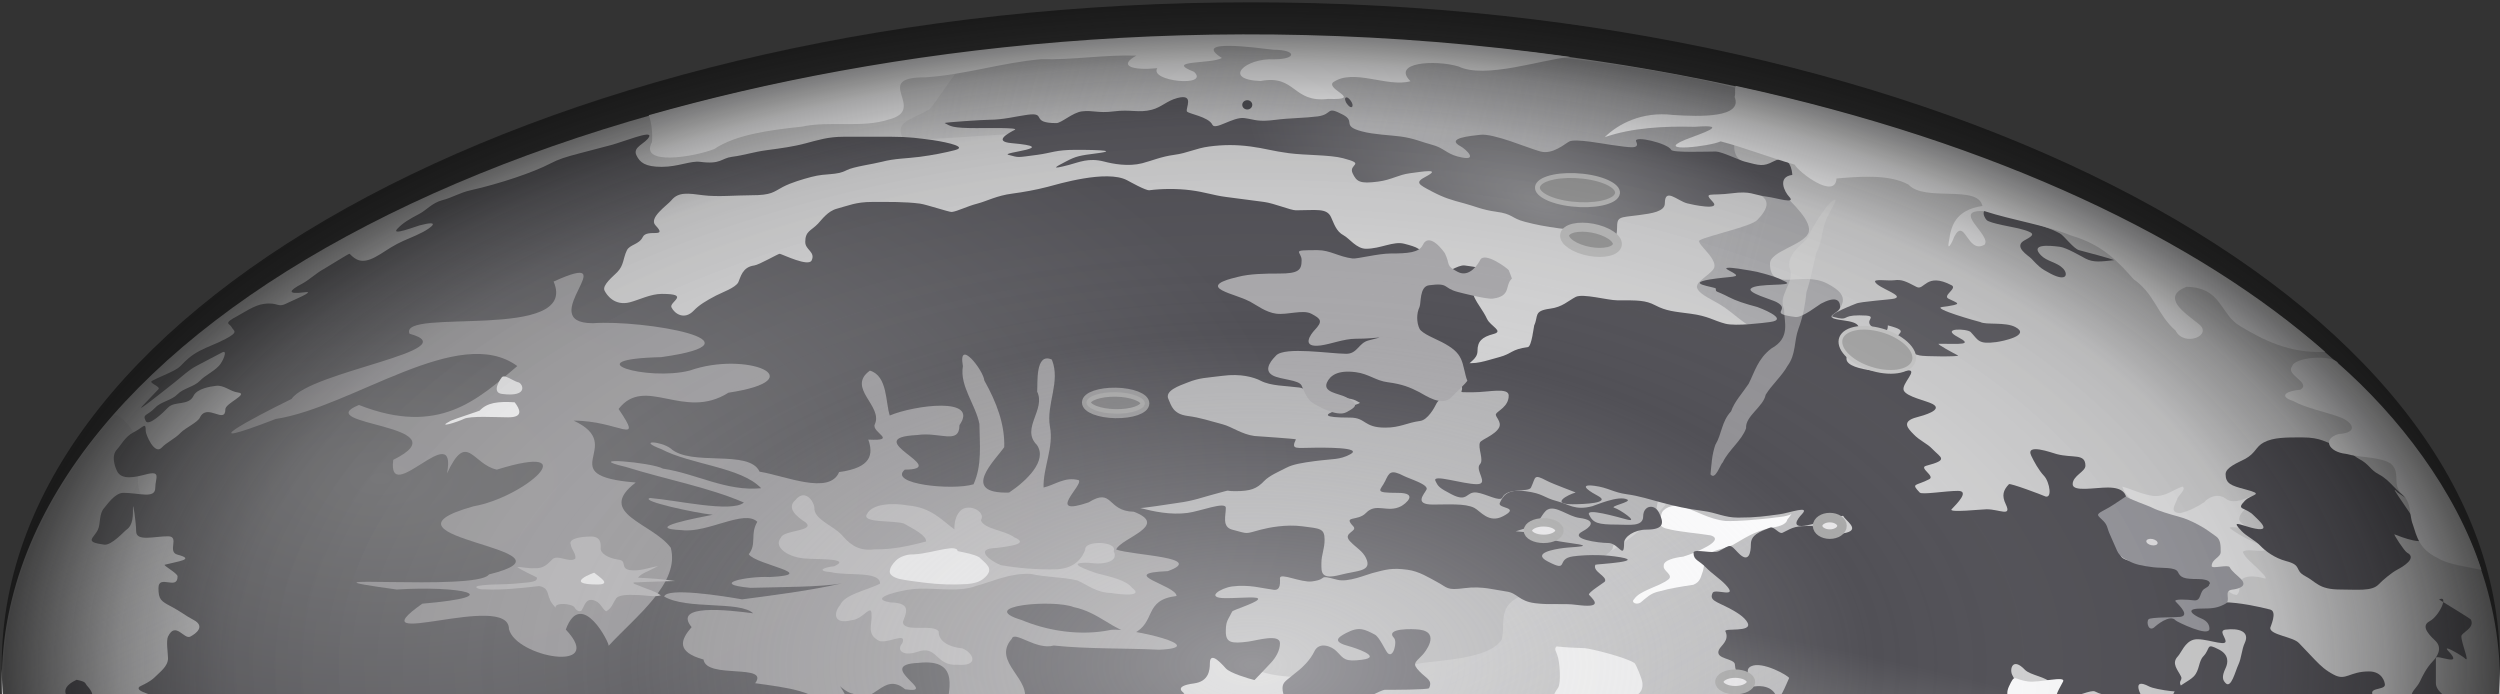 <?xml version="1.0" encoding="utf-8"?>
<!-- Generator: Adobe Illustrator 16.0.0, SVG Export Plug-In . SVG Version: 6.00 Build 0)  -->
<!DOCTYPE svg PUBLIC "-//W3C//DTD SVG 1.1//EN" "http://www.w3.org/Graphics/SVG/1.1/DTD/svg11.dtd">
<svg version="1.1" id="Capa_1" xmlns="http://www.w3.org/2000/svg" xmlns:xlink="http://www.w3.org/1999/xlink" x="0px" y="0px"
	 width="1080px" height="300px" viewBox="0 0 1080 300" enable-background="new 0 0 1080 300" xml:space="preserve">
<rect x="0" y="0" width="1080" height="300" fill="#333333" stroke="none"/>
<path fill="#D1D1D2" d="M1080,294.675c0.012,154.187-241.577,279.183-539.606,279.191C242.366,573.871,0.757,448.885,0.742,294.7
	c0-0.007,0-0.017,0-0.025C0.728,140.49,242.315,15.494,540.344,15.485C838.372,15.48,1079.984,140.464,1080,294.647
	C1080,294.658,1080,294.668,1080,294.675z"/>
<linearGradient id="SVGID_1_" gradientUnits="userSpaceOnUse" x1="-2133.356" y1="-1215.066" x2="-2437.661" y2="-552.574" gradientTransform="matrix(0.401 0 0 -0.401 1098.871 -25.936)">
	<stop  offset="0" style="stop-color:#ADADB0"/>
	<stop  offset="1" style="stop-color:#B7B7B9;stop-opacity:0.388"/>
</linearGradient>
<path fill="url(#SVGID_1_)" d="M34.556,392.024c-42.333-63.376-50.684-134.974,13.929-212.152
	c2.713-3.24,11.072,8.041,11.072,11.556v15.317c0,6.556,1.638,7.85,5.837,12.257l9.736,10.214c3.837,4.03,2.913,6.119,5.836,12.257
	c1.705,3.576,3.663,9.97,7.787,14.298c5.286,5.545,6.225,11.642,11.682,17.362c4.671,4.903,10.884,11.607,13.624,17.366
	c2.81,5.892,8.155,11.616,13.628,17.359c4.121,4.327,5.782,10.186,11.677,13.279c5.031,2.639,9.667,4.841,19.464,6.127
	c12.126,1.589,31.111,3.055,42.827,6.128c7.81,2.05,19.617,3.104,27.25,5.107c5.756,1.51,10.926,4.397,17.518,6.127
	c9.736,2.555,14.937,4.774,21.414,8.171c3.224,1.692,13.625,6.844,13.625,10.215v15.318c0,2.426-2.91,13.792,0,15.32
	c4.413,2.315,7.589,7.712,17.518,5.105c6.324-1.66,11.777-3.114,17.518-6.129c3.323-1.739,10.042-7.107,17.523-6.125
	c3.798,0.497,11.44,0.893,17.518,4.083c5.013,2.631,9.625,4.03,15.573,7.151c3.669,1.926,10.027,5.695,15.569,7.147
	c2.771,0.728,16.532,4.051,17.523,6.131c1.727,3.628,3.96,8.926-5.842,10.212c-8.788,1.152-12.806,1.828-21.414,4.084
	c-4.747,1.249-13.377,4.309-19.464,5.108c-10.422,1.366-15.111,1.561-19.464,6.125c-3.473,3.646-7.533,4.976-13.627,8.173
	c-4.725,2.477-12.345,4.757-3.896,9.19c4.25,2.23,9.008,5.428,15.573,7.15c7.664,2.012,13.662,4.095,21.414,6.128
	c5.157,1.354,15.365,2.954,19.464,5.108c8.793,4.61,5.684,4.574-5.836,3.062c-8.604-1.128-15.861-3.101-23.358-4.083
	c-8.613-1.129-16.71-1.022-27.256-1.022c-10.571,0-18.615-1.02-29.195-1.02c-11.813,0-21.74-1.024-33.092-1.024
	c-5.844,0-25.155,0.786-17.518,6.13c7.045,4.93,9.275,5.105,23.36,5.105c9.888,0,17.46-0.03,23.359,3.065
	c5.203,2.73,8.131,5.472,11.677,9.191c4.264,4.474,9.651,8.083,13.627,12.257c4.593,4.82,7.279,6.881,15.572,11.232
	c5.017,2.631,14.714,4.453,25.305,3.065c6.492-0.853,24.698-4.721,27.25-2.044c-3.507-3.678-4.19,8.328-9.732,11.234
	c-6.984,3.666-15.569,1.536-21.414,0c-6.643-1.742-15.101-2.427-21.413-4.084c-7.948-2.084-12.276-4.241-19.464-6.128
	c-11.356-2.979-9.632-3.276-7.787-7.151c3.331-6.992-1.589-4.083-13.623-4.083c-10.907,0-18.009,1.086-25.305,2.041
	c-12.625,1.655-5.042,4.507,0,7.149c10.667,5.601-5.549,0.079-9.736-1.021c-6.974-1.83-13.156-4.86-17.519-7.148
	c-6.697-3.515-13.343-4.959-19.464-8.169c-5.552-2.916-11.536-4.56-17.518-6.129c-7.019-1.841-11.072-4.789-15.573-7.15
	c-4.071-2.136,7.786-3.558,7.786-9.192c0-7.186-1.439-7.903-7.786-11.237c-5.37-2.813-2.418,8.421-7.787,11.237
	c-1.565,0.821-18.493-4.851-19.464-5.105c-7.077-1.858-12.326-3.404-17.522-6.129c-5.276-2.769-7.797-7.499-11.677-10.214
	c-5.123-3.584-7.376-6.074-15.573-7.148c-4.164-0.548-11.122-6.86-13.624-8.172c-5.947-3.121-8.614-5.541-13.627-8.171
	c-6.374-3.345-2.652-8.451,0-11.236c3.281-3.441,9.383-5.943,13.627-8.17c0.127-0.064-16.965,2.738-19.468,3.066
	c-11.082,1.452-9.797-2.077-15.572-5.105c-4.458-2.343-3.891-8.729-3.891-13.279C53.716,392.985,40.066,392.747,34.556,392.024
	L34.556,392.024z"/>
<linearGradient id="SVGID_2_" gradientUnits="userSpaceOnUse" x1="-665.575" y1="-1364.224" x2="-1175.967" y2="-488.078" gradientTransform="matrix(0.401 0 0 -0.401 1098.871 -25.936)">
	<stop  offset="0" style="stop-color:#ADADB0"/>
	<stop  offset="1" style="stop-color:#B7B7B9;stop-opacity:0.388"/>
</linearGradient>
<path fill="url(#SVGID_2_)" d="M895.099,411.769c-20.158,9.657-3.698,25.184,17.626,28.427c-3.371,15.33-36.23,11.723-52.353,20.708
	c-8.2,8.358,53.392,1.607,22.087,10.585c-16.147,0.863-37.032,32.593-18.012,17.147c19.427-1.605,34.552-18.074,54.356-10.392
	c16.722-3.114,18.323,0.439,4.167,5.027c-13.607,6.23-23.301,22.277-41.304,15.295c-13.384,10.167-39.429,15.54-62.68,15.623
	c-17.137,1.577,10.75,15.152-15.58,16.308c-25.968,7.029-4.018-16.69,9.898-16.881c-0.018-10.387,11.423-15.253,31.42-14.367
	c19.593-15.379,10.708-19.23-6.987-9.306c-15.861,8.486-40.563,12.577-62.953,11.709c-8.183-10.693-33.134-4.873-45.337-9.872
	c21.228-11.825,55.508-12.435,80.596-21.258c14.646-3.471,39.587-2.441,30.891-14.269c6.544-7.64,35.897-7.413,37.47-12.229
	c-13.393-0.853-22.297-0.379-23.725-6.196c-21.708,2.441-23.617,11.681-21.335,21.05c-11.971,11.54-39.611,6.453-58.646,11.781
	c-23.895,2.259-50.694,3.696-72.786-2.452c-15.993-3.914-42.072,7.998-50.355,4.118c14.767-9.015,39.605-5.681,58.143-11.267
	c19.513-6.095,52.393-20.639,42.692-32.992c-29.292-3.557-41.005,18.04-58.7,23.598c-14.368-2.939-24.249-8.098-40.405-4.965
	c1.853-7.322,1.343-14.342-18.9-14.559c-25.437,4.575-50.08-10.868-22.015-19.083c1.876-9.438-30.444,1.143-38.584,3.579
	c-33.034,6.911-9.534-16.673,0.664-22.261c1.277-11.522,10.87-25.127-1.353-35.54c-14.893-3.607-42.207-19.678-13.333-22.766
	c23.978,5.786,58.101-1.617,40.991-17.219c-4.604-7.154-20.202-24.946,4.322-24.51c6.8-7.505-13.11-19.726,13.132-23.251
	c13.781-9.324,27.017-17.607,49.919-20.146c23.366-7.98,39.91-19.383,51.221-32.678c6.633-16.179,45.823-4.48,66.791-3.808
	c15.347,5.819,4.651,22.171,0.556,31.182c-7.936,11.109-6.124,23.923-1.956,35.387c9.903,12.031,32.53,19.494,45.628,30.229
	c10.919,12.159-3.143,30.067,19.71,38.074c18.871,9.927,32.002,33.157,42.554,45.744c2.819,1.822,42.18,5.165,55.836-5.179
	c16.41,3.52,27.413,10.961,26.121,11.801c-3.793,2.467,18.814,12.726-2.111,17.133c-10.247,2.155-15.492-7.496-24.239-10.325
	c-8.746-2.828-23.067,1.717-26.558,1.78C907.709,410.539,897.188,409.566,895.099,411.769L895.099,411.769z"/>
<path fill="#B3B3B5" d="M659.089,256.793c-13.074,4.082-8.399,12.952-10.361,19.482c-4.128,6.832-19.008,8.443-30.777,9.697
	c-13.856,1.252-24.345,8.102-39.355,6.679c-12.734-0.295-27.156,1.022-37.473-3.919c-95.182-54.962-46.69-98.223-37.757-109.18
	c-39.446-39.818,245.155-25.159,211.358,25.762c3.333,5.716,1.161,11.868,0.313,17.67c-6.061,4.872-17.863,7.743-18.428,14.225
	C691.669,243.416,663.792,255.731,659.089,256.793z"/>
<path fill="#FBFBFC" d="M773.932,222.066c-2.415,1.295-6.55,1.341-9.802,1.856c-6.162,0.612-12.424,1.304-18.726,1.151
	c-7.449-0.86-12.227-4.323-18.65-6.188c-4.375-1.364-8.612,0.943-9.004,3.187c-0.359,1.98-2.21,5.01,1.896,6.215
	c6.029,1.591,12.87,1.934,19.25,2.971c4.235,1.166,0.64,3.729-1.665,4.948c-2.986,1.616-6.291,3.115-10.014,4.243
	c-3.84,0.441-8.808,1.625-8.476,4.069c-0.431,2.053,4.339,3.852,2.038,5.769c-4.127,3.254-12.348,4.701-14.853,8.573
	c-1.612,1.462,1.461,2.816,3.2,1.09c2.192-1.711,3.863-3.736,7.853-4.521c4.582-1.29,9.593-2.074,14.574-2.812
	c3.052-1.256,3.204-3.547,3.94-5.405c0.831-2.389,0.616-4.872,1.752-7.224c2.539-2.632,9.078-2.953,12.425-5.205
	c4.307-2.492,8.492-5.207,14.528-6.592c3.738-0.61,7.357-1.325,7.895-3.675C772.7,223.699,773.311,222.883,773.932,222.066z"/>
<linearGradient id="SVGID_3_" gradientUnits="userSpaceOnUse" x1="-839" y1="-318.603" x2="-1733.996" y2="-73.499" gradientTransform="matrix(0.401 0 0 -0.401 1098.871 -25.936)">
	<stop  offset="0" style="stop-color:#ADADB0"/>
	<stop  offset="1" style="stop-color:#B7B7B9;stop-opacity:0.388"/>
</linearGradient>
<path fill="url(#SVGID_3_)" d="M789.409,139.841c7.048-7.885,10.723-11.707,0-17.334c-11.003-5.772-24.776,4.197-24.776-8.666
	c0-5.205,14.111-7.946,16.518-12.998c2.345-4.924-7.398-13.542-11.012-17.334c-6.901-7.242-7.035-8.023-16.516-12.998
	c-11.547-6.059,2.238-23.563,9.63-27.444c5.887-3.085-145.233-42.515-346.85-15.165c-2.069,0.279-13.389,18.578-15.14,19.499
	c-10.035,5.265-14.548,5.576-11.013,13c0.356,0.749,48.756-2.809,52.485-2.809c13.765,0,16.398,3.489,30.099,2.809
	c62.194-3.064,262.719,18.328,280.789,21.666c13.866,2.559,9.7,8.597,5.503,12.998c-2.575,2.706-21.089,6.737-24.774,8.668
	c-2.414,1.266,9.456,8.855,5.506,12.998c-5.175,5.432-12.233,6.582,0,13c8.924,4.681,10.421,8.354,19.269,13
	C763.927,145.247,788.023,140.131,789.409,139.841L789.409,139.841z"/>
<radialGradient id="SVGID_4_" cx="303.211" cy="-187.482" r="100.846" gradientTransform="matrix(3.93 0 0 2.062 -1027.209 593.348)" gradientUnits="userSpaceOnUse">
	<stop  offset="0" style="stop-color:#7D7D7F"/>
	<stop  offset="1" style="stop-color:#515056"/>
</radialGradient>
<path fill="url(#SVGID_4_)" d="M492.386,219.402c-0.483,0.511,13.893-1.821,16.517-2.166c6.697-0.876,10.411-2.37,15.14-3.609
	c9.639-2.528,3.656-1.445,9.636-1.445c6.558,0,9.232-1.021,12.387-4.333c2.322-2.437,6.63-4.203,9.632-5.777
	c2.807-1.471,6.825-2.158,12.388-2.889c8.007-1.049,10.53-0.47,15.143-2.888c6.127-3.212-12.447-2.89-15.143-2.89
	c-8.228,0-10.503,1.103-8.257-3.612c0.107-0.22-17.73-1.422-17.893-1.443c-5.545-0.726-9.775-4.009-13.763-5.055
	c-5.923-1.553-9.623-2.887-15.141-3.611c-6.477-0.851-7.068-4.723-8.257-7.222c-1.77-3.709,4.773-5.852,8.257-7.221
	c5.506-2.17,7.982-1.952,15.141-2.89c7.776-1.021,13.465,0.566,16.515,2.167c4.246,2.226,10.896,2.15,16.519,2.887
	c4.512,0.593,2.487,4.334,12.386,4.334c10.836,0,11.352,0.899,13.766,2.168c1.866,0.977-28.705,6.498-4.13,6.498
	c6.948,0,5.784,4.335,15.14,4.335c6.631,0,9.341-2.127,15.139-2.89c3.303-0.435,6.218-5.822,6.886-7.221
	c1.373-2.888,5.472-4.267,6.879-7.225c1.583-3.316,4.055-4.892,5.507-7.943c1.532-3.215,5.505-3.973,5.505-7.943
	c0-4.07,1.915-5.918,6.885-7.224c4.61-1.209-1.235-3.312-2.756-6.499c-1.838-3.864-3.86-5.941-5.503-9.388
	c-1.481-3.109,3.669-6.018,5.503-7.943c3.983-4.177-5.894-5.288-9.634-5.779c-3.058-0.401-7.961,3.754-12.386,4.334
	c-6.635,0.871-5.507-3.527-5.507-7.223c0-4.242-2.878-5.087-8.259-6.499c-4.697-1.232-10.146,2.167-16.518,2.167
	c-4.131,0-7.223-4.511-9.636-5.779c-3.322-1.745-4.187-5.179-5.502-7.941c-1.894-3.971-6.451-2.892-15.143-2.892
	c-2.261,0-9.449-3.043-13.763-3.609l-16.517-2.167c-5.484-0.72-8.834-2.061-15.144-2.889c-5.764-0.756-12.529-0.702-17.89,0
	c-1.531,0.203-8.454-3.711-9.636-4.332c-8.83-4.634-29.722,1.659-34.411,2.889c-4.762,1.249-10.462,2.276-15.139,2.887
	c-6.834,0.897-10.707,3.17-15.139,4.334c-4.706,1.235-8.397,3.267-11.014,3.612c-0.987,0.13-11.06-3.258-13.76-3.612
	c-6.495-0.852-13.466-0.722-20.647-0.722c-7.07,0-10.346,1.629-15.144,2.889c-4.086,1.072-6.554,4.712-8.257,6.499
	c-3.004,3.154-5.504,3.124-5.504,7.943c0,3.388,4.521,4.228,2.752,7.946c-1.352,2.833-12.219-2.483-13.765-2.889
	c-0.496-0.129-8.912,4.78-11.011,5.054c-5.229,0.687-5.879,5.113-6.883,7.224c-1.132,2.379-7.12,4.457-9.633,5.776
	c-4.375,2.295-7.321,4.07-9.636,6.501c-4.014,4.211-8.273,1.412-9.636-1.444c-1.075-2.26,8.462-5.779-4.129-5.779
	c-4.854,0-9.813,2.576-13.762,3.611c-6.663,1.747-10.081-3.099-11.013-5.054c-1.133-2.379,3.929-6.288,5.505-7.946
	c2.942-3.087,2.418-5.8,4.13-9.388c1.24-2.602,5.319-2.498,6.88-5.777c1.797-3.77,11.098,0.81,5.507-5.056
	c-3.097-3.251,5.158-8.721,6.881-10.833c3.04-3.72,7.226-3.024,13.765-2.167c6.002,0.789,14.422,0,20.646,0
	c8.968,0,9.544-1.395,13.765-3.609c3.612-1.895,8.715-3.371,12.388-4.334c6.593-1.73,10.573-0.491,15.139-2.889
	c2.871-1.506,11.471-2.648,15.144-3.609c5.702-1.497,10.552-1.386,16.518-2.167c5.337-0.701,10.978-1.796,15.139-2.889
	c6.818-1.79-8.542-4.19-9.636-4.334c-5.845-0.765-10.12-1.443-17.891-1.443H364.38c-6.701,0-10.994,1.438-16.517,2.888
	c-5.069,1.329-9.82,2.011-16.521,2.889c-5.779,0.76-9.575,2.16-15.14,2.889c-4.754,0.624-4.646,3.362-13.765,2.167
	c-4.04-0.531-9.597,2.165-16.517,2.165c-7.249,0-9.493-1.874-11.009-5.054c-1.735-3.64,4.102-4.997,5.506-7.944
	c1.447-3.038-11.183,2.21-16.516,3.61L250.137,66.3c-5.714,1.499-8.784,2.443-12.388,4.332c-7.352,3.859-21.932,8.75-34.411,11.555
	c-4.87,1.097-7.678,3.1-12.387,4.334c-4.184,1.098-6.889,4.339-9.633,5.776c-4.536,2.38-7.185,3.926-9.637,6.501
	c-3.173,3.328,8.048-1.029,9.637-1.445c9.92-2.604,4.458,1.27,1.373,2.889c-4.206,2.205-7.463,3.196-11.01,5.054
	c-4.206,2.207-6.091,3.919-9.635,5.779c-5.638,2.958-8.29,1.409-11.011-1.445c-0.237-0.248-9.901,5.916-11.014,6.499
	c-3.342,1.756-6.416,4.811-9.632,6.501c-5.472,2.871-6.738,4.674,1.374,3.609c4.841-0.632-5.318,3.516-6.88,4.334
	c-5.583,2.93-3.892-0.212-11.011,0.723c-3.939,0.517-8.772,3.881-11.014,5.054c-6.899,3.621-3.599,3.276-2.751,5.057
	c0.76,1.596,3.354,1.853-2.75,5.054c-4.206,2.207-7.468,3.196-11.015,5.057c-4.06,2.13-6.021,4.152-8.258,6.498
	c-2.13,2.238-7.751,4.068-12.387,6.502c-1.748,0.916,3.86,2.45,2.754,3.609l-6.885,7.224c-3.531,3.704,9.387-6.664,13.766-10.11
	c3.703-2.916,6.151-5.396,9.637-7.225l11.009-5.776c2.618-1.373,0.281,4.043-1.377,5.776c-2.625,2.758-5.88,4.005-8.259,6.502
	c-2.413,2.535-7.206,3.231-9.632,5.776c-2.571,2.695-7.142,3.159-9.634,5.779c-3.644,3.822-5.624,2.646-4.132,5.776
	c1.184,2.483,7.453-3.489,9.638-5.776c2.816-2.956,8.926-0.679,11.01-5.057c1.531-3.209,7.424-4.044,9.635-4.332
	c3.588-0.472,6.044,2.417,9.632,2.888c4.797,0.63-5.502,4.629-5.502,7.221c0,6.735-7.921-2.877-11.015,3.611
	c-0.985,2.075-6.344,4.492-8.258,6.499c-2.625,2.76-5.879,4.003-8.258,6.501c-3.108,3.265-6.882-5.724-6.882-7.222
	c0-3.981-0.609-1.845-5.505,0.721c-3.408,1.79-5.223,5.483-6.881,7.224c-2.514,2.637-1.113,7.051,0,9.388
	c1.938,4.065,8.056,2.58,12.387,1.445c6.9-1.811,4.132,1.516,4.132,5.776c0,4.917-6.974,2.168-13.766,2.168
	c-3.792,0-7.273,5.464-8.259,6.497c-2.341,2.458-1.565,6.899-2.751,9.392c-1.823,3.827-6.236,5.318,2.751,6.498
	c3.128,0.409,8.558-5.746,9.636-6.498c2.875-2.012,2.752-6.156,2.752-9.392c0-3.378,1.377,6.733,1.377,10.111
	c0,4.578,7.717,2.167,13.766,2.167c5.23,0-0.553,6.719,4.128,7.946c7.805,2.046,0.269,2.816-5.506,4.331
	c-0.967,0.256,5.506,3.637,5.506,5.057c0,6.242-8.258-1.159-8.258,5.055c0,4.915,1.132,5.65,5.503,7.943
	c4.205,2.207,6.09,3.918,9.636,5.778c5.299,2.781,1.054,5.947-1.378,7.222c-2.701,1.419-6.381-6.824-9.631,0
	c-0.891,1.867,0,7.341,0,9.388c0,3.522-3.661,6.011-5.506,7.944c-2.284,2.397-6.68,4.119-6.882,4.333
	c-2.184,2.291,7.453,3.489,9.632,5.779c3.515,3.688,9.348,1.594,12.387,0c7.706-4.043,5.507,0.302,5.507,4.332
	c0,4.714,4.206,4.355,9.637,5.779c9.847,2.581,8.257,2.534,8.257,11.555c0,3.187,4.782,5.017,6.881,7.221
	c3.231,3.39,6.121,3.048,4.129,7.222c-1.432,3.008-2.908,5.446-1.377,8.665c1.416,2.969,6.125,3.938,9.636,5.777
	c4.059,2.132,13.581,0.05,16.517-0.721c2.522-0.661,1.377-8.014,1.377-10.113c0-0.8,11.002-4.148,12.388-4.331
	c0.679-0.09,2.751,7.728,2.751,9.388c0,2.798-9.075,1.172-6.881,5.777c1.339,2.816,8.258,0.488,8.258,6.501
	c0,5.43,7.199,1.277,9.632,0c3.439-1.804,11.778-2.006,15.143-2.887c4.913-1.289-4.928-6.006-5.506-7.224
	c-1.374-2.887-5.473-4.266-6.881-7.225c-2.015-4.225,10.016,1.848,11.01,2.893c2.64,2.768,5.277,4.301,11.015,5.055
	c5.928,0.778,0.674-10.137,4.125-2.891c2.425,5.083,14.951,1.856,19.272,0.726c3.315-0.871,6.385-3.843,11.008-5.057
	c0.496-0.132,10.979,4.686,12.389,5.057c6.435,1.686-2.595,4.887-4.13,6.499c-4.354,4.57,72.458,26.979,74.327,25.997
	c5.587-2.932,10.503-0.988,13.765,0.723c8.412,4.414,10.043,1.496,17.895-1.444c0.341-0.128-11.647,0.665-6.885-4.333
	c2.445-2.563,1.202-7.756,2.755-9.39c2.479-2.602,4.337,3.361,11.702,2.531c5.844-0.661,4.129-2.643,4.129-5.78
	c0-1.836,7.138-0.125,8.944-0.36c9.521-1.251,4.433-2.451,11.01-0.725c1.328,0.35,0,9.666,0,10.835c0,2.691-1.508,5.333-2.751,7.943
	c-0.898,1.884-7.702-0.144-11.01,0.723c-2.725,0.718-4.13-3.047-4.13,4.331c0,3.224-6.884,2.28-6.884,7.224
	c0,3.381-5.675,2.168-13.765,2.168c-4.151,0,1.562-4.959-1.374-6.501c-5.692-2.987-10.074,1.638-11.013,3.611
	c-2.077,4.36,52.931,9.674-1.375,6.499c-6.447,1.692-3.756,4.724-1.377,7.224c1.305,1.369,157.248-57.261,158.289-84.497
	c0.133-3.486,4.213-10.79,5.506-10.11c2.89,1.516,17.384,0.723,22.02,0.723c7.188,0,13.876-0.738,19.272-1.445
	c10.159-1.334,2.226-2.958-2.756-3.611c-8.373-1.099-10.354-0.378-15.138-2.889c-4.476-2.347-0.592-1.856,4.128-4.333
	c0.143-0.075-5.598-3.057,4.13-4.333c6.351-0.834,6.879-5.638,6.879-8.666c0-5.984,5.856,1.09,6.885,2.167
	c2,2.099,9.39,4.268,12.387,5.054c0.053,0.015,6.62-6.947,6.881-7.221c2.295-2.411,4.129-5.475,4.129-8.666
	c0-4.28-9.954-1.223-13.764-0.724c-7.191,0.943-9.632,0.492-9.632-4.333c0-4.84,0.989-4.964,2.751-8.666
	c0.314-0.663,9.456-3.423,11.011-5.054c1.678-1.76-6.854-0.723-13.762-0.723c-9.29,0-2.207-4.404,2.751-5.057
	c7.273-0.954,13.006,0.803,17.896,1.445c3.237,0.424,2.749-3.304,2.749-5.055c0-2.455,9.227,2.04,13.767,1.441
	c7.782-1.02,1.688-3.167,11.011-0.719c4.645,1.218,12.489-2.195,15.14-2.891c6.101-1.603,8.465-2.319,15.142-1.443
	c5.116,0.671,9.479,3.528,12.388,5.053c5.311,2.791,4.259,3.955,12.386,2.891c7.545-0.99,13.153,0.82,17.892,1.444
	c4.998,0.656,5.296,4.125,12.388,5.057c6.743,0.883,11.975-0.058,17.896,0.722c11.313,1.482,8.097-1.614,5.506-4.333
	c-0.782-0.819,6.697-5.388,6.88-5.78c1.091-2.284-5.545-4.25-4.127-7.221c0.116-0.24,24.747-1.446,8.257-3.609
	c-6.197-0.814-12.929-0.65-17.894,0c-7.761,1.018-1.35,7.234-11.01,2.166c-6.943-3.644,2.982-5.265,6.881-5.777
	c4.337-0.569,14.859-0.578,2.756-2.167c-6.571-0.862-10.297-1.792-13.767-3.611c-2.361-1.239-6.395-1.021-9.636-1.445l6.886-2.164
	c3.31-1.044,4.501-5.975,6.88-7.224c3.626-1.903,8.787,2.96,13.764,3.611c8.109,1.063,4.323,4.232,1.376,5.776
	c-6.307,3.31,6.947,5.057,11.012,5.057c4.595,0,6.883,7.507,6.883,0c0-2.685,4.432-5.776,9.635-5.776
	c8.285,0,7.312-3.436,5.503-7.224c-2.011-4.224-6.881-3.146-6.881,1.444c0,4.672-6.079,3.611-11.01,3.611
	c-8.588,0-10.633-0.652-12.388-4.333c-1.378-2.891,11.44,0.835,16.519,2.166c5.283,1.387-3.411-4.506-5.509-5.057
	c-2.63-0.688,7.583-2.518,5.509-3.608c-3.729-1.955-13.728,2.517-15.144,2.887c-7.477,1.964-10.14-0.854-15.139-2.164
	c-6.201-1.63-5.792-3.289-13.766-4.335c-8.138-1.066-9.741,2.392-11.01,5.055c-1.227,2.575,9.274,1.636,1.378,5.778
	c-6.145,3.225-9.771-2.237-12.389-3.612c-3.867-2.027-11.703-1.441-17.895-1.441c-8.424,0-3.652-4.607-2.753-6.501
	c1.026-2.152-7.615-4.719-9.635-5.777c-5.971-3.134-6.524-1.473-8.259,2.166c-1.923,4.036-5.433,5.057,5.508,5.057
	c9.229,0,3.219,4.81,1.374,5.775c-5.841,3.066-10.758-1.709-15.141,2.89c-3.618,3.796-10.091,0.963-5.507,5.779
	c2.169,2.272-4.924,2.773-1.374,6.499c2.765,2.902,5.408,4.125,6.881,7.223c2.814,5.899-3.752,5.316-11.009,7.222
	c-8.693,2.277-8.259-1.147-8.259-5.057c0-3.657,1.375-5.981,1.375-10.111c0-4.952-1.989-4.774-9.633-5.775
	c-7.114-0.935-14.585,0.575-17.896,1.444c-7.241,1.9-4.946,1.949-12.388,0c-4.496-1.181-2.751-6.046-2.751-9.389
	c0-2.979-11.014,1.442-16.517,2.165c-7.287,0.956-14.59-0.576-20.646-2.165V219.402z M346.318,321.09
	c1.33,2.605-6.682,3.593-6.24,5.19c0.219,0.883,0.901,1.707,1.611,2.506c-0.886,1.369-3.281,2.199-5.101,3.2
	c-2.184,0.994-4.447,2.15-4.973,3.711c-0.864,2.061,4.452,10.222,3.15,12.25c-0.649,0.677-6.773-5.265-7.702-5.804
	c-1.697-0.71-3.309-1.642-5.593-1.769c-3.062-0.382-7.544-0.132-10.576-0.592c-1.946-0.61-3.723-2.429-3.963-3.524
	c-0.296-1.128-0.491-2.33,0.368-3.408c0.894-0.564,2.437-0.645,3.741-0.555c1.351-0.132,1.812-1.131,0.944-1.646
	c-0.994-1.353-1.711-4.124-1.642-5.635c0.367-1.384,2.486-2.377,4.467-3.196c1.984-0.776,4.539-1.234,5.898-2.39
	c0.699-0.514,0.986-1.284,2.283-1.484c1.463-0.023,2.317,0.725,2.844,1.336c0.896,0.98,3.059,3.799,3.347,4.874
	c-0.709,0.61,0.914,1.507,2.053,1.028c2.318-0.804,3.569-2.166,5.607-3.121C338.504,321.513,343.221,320.825,346.318,321.09z"/>
<linearGradient id="SVGID_5_" gradientUnits="userSpaceOnUse" x1="-1876.575" y1="-1212.377" x2="-1875.97" y2="-887.271" gradientTransform="matrix(0.39 0 0 -0.39 1098.402 -25.166)">
	<stop  offset="0" style="stop-color:#4A4A4C"/>
	<stop  offset="1" style="stop-color:#626266"/>
</linearGradient>
<path fill="url(#SVGID_5_)" d="M228.117,342.902c0.491-0.132,10.975,4.683,12.387,5.054c6.437,1.686-2.598,4.887-4.127,6.499
	c-4.36,4.57,8.661,3.612,13.76,3.612c8.512,0,4.506,4.985,4.129,5.775c-1.631,3.425-3.085,4.708,0,7.943
	c2.94,3.086-1.374,4.479-1.374,8.666c0,4.051-6.251,3.614-13.766,3.614c-8.546,0-11.767-0.887-17.895,0.721
	c-1.193,0.313-6.183,6.486-6.88,7.221c-2.311,2.426-8.785,3.388-12.39,4.334c-5.274,1.384,0.77,8.031,1.375,8.665
	c2.229,2.34,8.197,2.823,11.014,5.78c3.772,3.961-0.975,5.986,4.129,8.666c4.375,2.294,3.557,4.079,11.01,5.054
	c6.771,0.889,4.19-0.369,12.387-1.442c4.732-0.621,6.187,3.966,9.636,5.776c1.757,0.923,1.374,6.497,2.752,7.944
	c3.454,3.623,11.309-2.266,13.765,2.889c2.026,4.256,9.397,0.783,12.388,0c4.679-1.229,1.789,5.488,4.129,7.943
	c2.636,2.767,12.867,2.419,5.507-1.444c-3.8-1.99,4.201-5.208,5.502-7.944c0.514-1.078-15.239-1.996-16.517-2.164
	c-8.454-1.11-3.719-4.551-1.373-5.779c4.114-2.159,11.911,3.834,12.388,4.332c0.007,0.009,5.852-5.055,11.01-5.055
	c10.107,0,7.273-3.406,2.751-5.778c-8.381-4.397-0.111-3.552,0-3.609c2.271-1.192,8.201,1.508,9.636,0
	c4.302-4.514,4.129,3.618,4.129,5.776c0,0.878,11.352-1.039,13.767-0.72c9.551,1.251,8.453-0.418,9.631-2.89
	c0.26-0.542-11.705-3.978-12.388-4.334c-5.81-3.05-8.258-2.188-8.258-7.221c0-5.657-1.646-5.635-6.881-2.89
	c-4.482,2.351-5.814-0.884-9.636-2.891c-4.463-2.341-6.88,6.87-6.88,0c0-2.945-3.474-5.809-5.508-7.942
	c-2.356-2.474,0.596-8.472,1.378-10.111c1.889-3.961,1.688-0.722,8.259-0.722c3.941,0,7.763-4.795,9.635-5.779
	c5.584-2.932,10.5-0.986,13.762,0.723c8.417,4.414,10.046,1.496,17.895-1.442c0.341-0.127-11.644,0.663-6.882-4.335
	c2.442-2.561,1.198-7.756,2.752-9.388c2.479-2.604,4.341,3.362,11.702,2.529c5.848-0.661,4.129-2.64,4.129-5.78
	c0-1.836,7.138-0.125,8.944-0.358c9.521-1.251,4.433-2.448,11.01-0.722c1.328,0.347,0,9.661,0,10.83
	c0,2.694-1.508,5.335-2.751,7.943c-0.898,1.884-7.702-0.144-11.01,0.723c-2.725,0.718-4.13-3.045-4.13,4.334
	c0,3.223-6.884,2.277-6.884,7.224c0,3.378-5.675,2.165-13.762,2.165c-4.155,0,1.558-4.957-1.377-6.499
	c-5.692-2.989-10.07,1.636-11.01,3.609c-2.08,4.36,9.349,3.688-1.378,6.502c-6.447,1.692-3.756,4.724-1.377,7.223
	c1.305,1.367,9.445,4.28,12.388,5.055c2.049,0.537,5.338,6.409,6.884,7.221c1.836,0.963,4.468-0.739,6.882,4.334
	c1.073,2.257,3.519,0.888,5.506,5.057c2.515,5.273-6.857,3.609-12.388,3.609c-7.647,0-8.576,2.497-11.013,5.057
	c-3.806,3.994,1.627,6.351-8.258,5.052c-5.791-0.759-9.168-4.563-4.13,0.724c1.938,2.034-4.417,4.185,1.378,7.223
	c4.548,2.384,4.394,4.333,12.388,4.333c9.432,0,10.742-0.441,13.766-3.611c3.292-3.456,4.666-4.334,13.761-4.334
	c16.294,0-3.416,1.494-1.375,5.779c1.447,3.035,11.156,1.966,15.14,1.444c5.246-0.688-12.069-5.558,2.751-3.611
	c6.555,0.858,9.632,0.002,13.765-2.168c3.873-2.03,7.61-5.778-1.378-5.778c-6.131,0-12.455,0.715-17.89,0
	c-6.19-0.81-9.962-1.442-17.894-1.442c-10.484,0-0.649-3.27,1.377-4.334c2.077-1.089,2.878-2.92,5.504-3.609
	c2.498-0.656,7.011,0.588,8.258-0.723c1.029-1.078-3.277-1.874-5.502-2.167c-4.387-0.573,9.19,1.211,12.387,2.89
	c2.595,1.362,7.729,0.861,11.011,0c2.444-0.64,20.45,4.229,23.397,5.776c3.265,1.713,4.121,0.007,8.258-2.167
	c2.587-1.354-3.93-5.361-2.75-2.89c1.35,2.835,13.787,1.081,16.516,0.724c5.204-0.682,3.374-3.611,13.766-3.611
	c7.878,0,11.401-0.722,19.269-0.722c7.656,0,12.514-2.186,17.896-2.89c4.381-0.576,0.985,6.499,5.506,6.499
	c3.112,0,6.696-5.682,8.259-6.499c6.512-3.418,8.258-0.343,8.258,3.611c0,2.515,9.478-1.043,13.761-2.164
	c5.506-1.447,1.347-6.534,0-7.945c-3.73-3.919,1.604-4.483,8.258-3.612c4.977,0.651,0.874-6.041-2.752-7.943
	c-3.092-1.622-11.831-2.456-15.139-2.891c-6.19-0.809-12.212-0.407-2.755-2.889c7.732-2.027,6.4-6.938-1.374-9.386
	c-4.342-1.369,3.116-6.161,4.128-7.224c2.921-3.066,5.953-3.848,9.633-5.776c4.206-2.208,7.467-3.198,11.013-5.057
	c3.94-2.067,4.128-5.309,4.128-8.666c0-2.858,1.374-6.366,1.374-10.11c0-0.653-8.86,3.047-11.01,3.611
	c-6.473,1.697-10.042,1.697-16.516,0c-6.594-1.729-7.964-2.992-9.637-6.5c-2.394-5.028,1.954-5.671,8.259-6.502
	c5.288-0.691,7.679,6.008,8.257,7.226c1.631,3.418,0-4.399,0-6.501c0-2.97-5.188-5.448-6.879-7.224
	c-2.461-2.583-6.403-3.547-12.389-4.333c-6.45-0.846-8.646-2.571-11.009-5.055c-2.867-3.008-2.755-5.563-2.755-9.386
	c-13.678,3.587-20.121,3.666-35.809,3.666c-4.39,0-9.482-10.111-10.373-11.978c-2.069-4.337-6.229-9.197-6.229-14.155
	c0-3.833-9.122-8.054-12.449-9.799c-7.103-3.728-10.115-4.355-22.825-4.355c-9.707,0-11.667,5.031-16.606,7.62
	c-6.85,3.596-13.658,1.447-16.602,7.623c-2.198,4.615-6.754,7.089-10.373,10.889c-4.203,4.408,4.474,4.488,2.072,9.528
	c-2.095,4.396,14.448,5.068-15.043,15.242c-7.537,2.602,9.317,11.27,5.707,13.611c-5.354,3.471-10.077,1.129-13.489-2.45
	c-4.267-4.476,6.554-3.35-3.113-4.354c-8.53-0.891-24.867-6.798-32.166-8.712c-8.957-2.348-11.585-3.268-24.9-3.268
	c-12.327,0-22.75,1.616-32.168,4.083C231.474,335.159,224.705,339.224,228.117,342.902L228.117,342.902z"/>
<path fill="#E5E5E6" d="M916.838,210.234c4.612,1.251,8.45,3.357,13.573,4.03c5.523,0.309,8.25-2.788,12.449-4.051
	c1.896,1.246-2.207,3.963-2.467,5.753c-0.448,1.657-3.61,5.611,1.53,5.684c4.216-0.994,7.517-2.865,10.368-4.729
	c1.567-1.968,5.604-3.996,9.013-1.666c2.671,2.389,7.086,0.946,10.038-0.473c2.859-1.376,4.938,0.147,2.552,1.479
	c-2.473,2.555-6.396,4.953-6.555,7.936c-0.253,1.689,4.237,3.662,4.248,4.508c-2.44-0.014-7.422-1.671-8.408-0.675
	c2.997,2.488,7.043,4.634,11.371,6.494c2.276,0.517,9.538,2.583,3.845,3.245c-2.908,0.726-7.963-0.895-9.513,0.654
	c1.005,2.763,4.477,5.057,6.797,7.547c1.047,1.186,3.587,3.253,2.971,3.985c-2.894-0.793-7.346-1.632-9.761,0.015
	c-2.785,2.109-0.189,4.954-2.667,7.086c-3.722-0.528-4.532-3.352-6.563-4.95c-3.452-3.488-4.373-7.782-10.28-10.503
	c-5.245-2.809-9.435-6.106-14.808-8.856c-5.898-3.322-6.501-8.007-9.081-12.122c-2.354-3.286-7.106-6.021-8.304-9.554
	C917.06,210.794,916.946,210.515,916.838,210.234L916.838,210.234z"/>
<radialGradient id="SVGID_6_" cx="-1631.453" cy="-1769.181" r="229.936" gradientTransform="matrix(1.258 0.32 0.176 -0.191 3191.776 525.581)" gradientUnits="userSpaceOnUse">
	<stop  offset="0" style="stop-color:#7D7D7F"/>
	<stop  offset="1" style="stop-color:#515056"/>
</radialGradient>
<path fill="url(#SVGID_6_)" d="M631.122,156.45c6.235,1.359,10.679-0.634,16.517-2.165c5.645-1.482,5.132-3.383,12.388-4.334
	c1.673-0.22,2.566-8.994,2.754-9.389c1.915-4.024-0.468-6.258,6.88-7.221c5.295-0.694,7.674-3.302,11.01-5.056
	c3.086-1.617,13.897,1.445,17.896,1.445c9.03,0,12.272-0.062,16.517,2.167c4.76,2.498,8.271,2.708,15.14,3.612
	c7.854,1.029,9.847,2.944,15.144,4.332c4.543,1.192,16.609-0.374,19.268-0.723c9.065-1.189-5.383-6.468-5.507-6.499
	c-5.055-1.326-9.15-2.636-12.387-4.334c-5.587-2.932-5.504-1.822-5.504-3.612c0-0.746-15.579-2.29,0-4.332
	c8.688-1.14,11.651-0.384,5.504-3.611c-5.224-2.741,12.173,0.666,12.387,0.722c6.402,1.681,8.4,2.24,12.389,4.334
	c3.799,1.992-12.738,0.369-15.14,2.887c-1.708,1.794,8.968,4.707,11.008,5.779c6.871,3.603-4.392,4.839,8.261,6.499
	c2.938,0.387,10-5.245,11.014-5.776c6.158-3.232,8.259-1.766,8.259,1.444c0,2.807-9.293,4.376,1.373,5.777
	c7.561,0.992,7.641,2.743,5.508,7.221c-1.586,3.331-4.13,4.589-4.13,9.391c0,2.972,6.086,4.407,11.01,5.054
	c7.606,0.999,8.178,0.914,15.144,0c5.357-0.703-2.717,5.854-1.378,8.666c1.291,2.703,9.675,4.353,12.388,5.778
	c4.916,2.579-3.975,5.015-6.88,5.777c-6.991,1.834-3.397,5.103-1.378,7.223c2.916,3.06,5.753,3.866,8.258,6.5
	c3.617,3.792,7.211,4.607-2.752,7.221c-3.306,0.869,3.991,4.404,1.372,5.778c-5.823,3.06-8.102,1.603-4.127,5.777
	c0.997,1.045,11.217-0.723,16.518-0.723c5.13,0-0.457,5.537-2.753,7.946c-1.525,1.6,12.963,0,15.141,0
	c5.609,0,10.946,3.477,8.261-2.168c-1.806-3.791-1.123-6.045,1.374-8.669c0.539-0.562,14.445,4.691,15.144,5.057
	c3.892,2.042,2.46-6.081,0-8.666c-2.291-2.402-4.376-6.287-5.508-8.668c-2.679-5.617,8.907-1.274,11.011-0.72
	c7.026,1.844,12.388-0.453,12.388,5.055c0,2.548-5.504,4.282-5.504,7.942c0,3.431,9.483,1.445,15.14,1.445
	c6.793,0,8.26,2.758,8.26,6.502c0,2.557-9.83,2.573-11.01,5.054c-0.419,0.879,7.548,5.014,8.258,6.502c1.5,3.148,0,7.565,0,10.832
	c0,3.043,8.138,3.609,13.761,3.609c5.273,0,12.261,1.607,16.517,2.167c2.71,0.354-1.333,3.978,1.378,4.335
	c11.95,1.566,8.327-0.147,6.881,2.886c-0.215,0.456-2.73,7.688,6.146,7.688c6.375,0,15.428,1.943,20.005,3.145
	c3.257,0.855,0,7.554,0,7.946c0,3.064,9.78,3.758,12.39,6.499l6.884,7.222c2.713,2.849,4.813,4.691,8.26,6.501
	c5.226,2.745,6.63-1.444,15.138-1.444c5.782,0,6.88,4.726,6.88,5.775c0,2.597-8.894,0.777-4.127,5.778
	c2.253,2.361,4.369,5.563,5.508,7.944c1.545,3.249,2.751,5.227,2.751,9.388c0,4.137,1.376,5.982,1.376,10.113
	c0,4.186-2.752,5.936-2.752,10.108c0,4.221-1.455,6.659-2.756,9.391c-1.781,3.736-2.823,5.128-5.502,7.944l-6.886,7.221
	c-2.751,2.886-5.125,6.047-7.883,8.939c-2.804,2.945-6.23,3.782-8.472,6.131c-2.154,2.262-3.271,7.346-4.291,9.482
	c-1.439,3.024-4.547,5.057-11.01,5.057c-2.863,0,1.072-9.067-5.508-2.168c-2.778,2.915-0.666,7.202-2.75,9.392
	c-1.908,1.997-9.529,3.581-12.388,4.331c-5.283,1.387-8.918,2.073-15.144,2.888c-1.289,0.169,1.378-3.756,1.378-7.219
	c0-5.055-4.933-3.138-6.88-7.224c-1.206-2.524,8.77-5.188,11.01-5.777c5.613-1.473,12.388,0.308,12.388-4.331
	c0-6.324,3.637-2.828,6.239-0.1c0.486,0.513,13.165-3.808,13.165-5.632c0-2.779,9.229-4.713,11.122-6.697
	c4.613-4.839-16.993-6.952-20.891-4.905c-5.745,3.012-5.576,3.229-12.388,1.442c-6.369-1.669-2.514-4.12-9.636-5.055
	c-0.113-0.014-9.858,5.175-11.01,5.778c-5.914,3.101-10.97,1.398-6.886-2.889c3.581-3.756,1.851-4.087-2.751-6.501
	c-5.588-2.932-1.743-5.586,1.378-7.221c4.574-2.402,8.051-2.916,13.761-2.167c4.105,0.537-5.852,3.339-9.632,4.333
	c-8.328,2.184,11.632,3.612,13.762,3.612c6.569,0,0.518-7.677-4.13-10.113c-4.728-2.481-5.417-3.656-11.011-0.72
	c-2.007,1.053-8.691,0.951-12.386,2.888c-6.585,3.455-11.01-0.749-11.01-3.61c0-3.503,5.954-4.392,11.01-5.056
	c3.802-0.499,8.237,0.713,11.009,2.167c3.45,1.811-6.187-3.966-9.632-5.777c-4.938-2.591-5.076-3.432-6.885-7.224
	c-1.758-3.691,6.47-4.334,12.388-4.334c6.183,0,5.506,4.835,5.506,7.945c0,5.204,2.382,2.945,4.133-0.722
	c2.024-4.256-2.171-6.607-4.133-8.666c-2.523-2.65-5.91-4.034-8.257-6.499c-2.803-2.943,5.706-6.606-2.752-2.167
	c-7.3,3.827-3.665,0.955-1.377-1.444l6.88-7.224c2.316-2.431,4.21-5.219,5.506-7.942c1.088-2.279,6.3-4.443,8.26-6.5
	c2.596-2.722,1.992-6.423,4.129-8.668c3.369-3.533,0.863-6.046,6.882-2.89c4.263,2.238,3.842,5.664,2.753,7.946
	c-1.865,3.914-1.188,5.253,0,6.502c2.4,2.518,4.204-5.214,5.505-7.947c1.34-2.807,1.465-6.682,2.756-9.388
	c2.364-4.964-2.566-6.522-8.261-5.779c-3.115,0.409,0,3.371,0,5.057c0,2.42-9.639-1.804-13.764-0.722
	c-3.856,1.013-5.36,5.628-6.881,7.221c-2.927,3.071,0.03,5.848,1.372,8.668c0.984,2.057-2.313,1.903,1.382,5.776
	c1.823,1.915-12.352,0.021-15.142-1.442c-8.184-4.296-3.207,4.577-2.756,5.054c6.067,6.367-6.085,1.861-8.256,0.721
	c-3.736-1.96-8.127-1.374-12.389-3.608c-1.64-0.86-7.948,2.306-12.388,2.888c-8.206,1.075-5.479-3.561-6.882-6.497
	c-1.259-2.645-8.688-3.344-11.01-5.78c-5.338-5.596-6.666-0.262-5.506,2.168c1.853,3.888,4.13,5.051,1.377,7.943
	c-3.951,4.147,0.442,5.718-11.015,7.223c-3.04,0.397-6.224,5.841-6.879,7.222c-1.764,3.696-0.293,5.165,1.373,8.666
	c0.643,1.353-4.404,5.635-5.505,7.943c-2.113,4.44,2.573,6.615,5.505,8.666c4.288,3,4.455,5.102,2.756,8.666
	c-1.249,2.618,10.414,2.889,15.138,2.889c9.011,0,12.281-0.056,16.518,2.168c5.81,3.048-2.188,5.129,8.258,6.5
	c8.484,1.112,7.795,2.636,9.636,6.5c0.557,1.165-5.456,6.448-6.878,7.943c-2.231,2.337-0.443,8.142-1.38,10.11l-4.128,8.666
	c-0.451,0.942,5.508,5.075,5.508,7.946c0,4.029,0.116,4.929-2.758,7.942c-2.966,3.114-2.307,4.816-9.632,5.777
	c-10.023,1.314-2.923-3.433-1.378-5.054c3.024-3.175,2.486-5.218,4.129-8.666c1.243-2.613-11.471-1.204-13.766-3.614
	c-0.057-0.06-6.496,3.513-9.632,4.333c-3.729,0.98-8.073-4.957-9.635-5.775c-12.478-6.546-8.548-0.151-4.129,2.167
	c4.656,2.443,4.204,4.896,2.75,7.943c-1.343,2.821-11.221-1.556-15.14-3.611c-6.531-3.426-7.45-1.868-1.376-5.057
	c4.685-2.455,10.308-0.756,8.259-5.052c-1.163-2.441-9.115,2.772-13.763,2.164c-4.142-0.543-11.229-11.576-1.378-25.998
	c1.554-2.279,11.587-0.24,15.712-1.32c4.769-1.253,6.492-1.257,10.441-2.291c7.905-2.074-1.417-5.51-1.546-5.778
	c-0.377-0.793-7.858-4.209-9.467-5.055c-4.732-2.483-0.723-4.296-5.505,0.723c-2.635,2.767-5.528,4.334-11.014,5.056
	c-7.02,0.919-6.88-3.953-6.88-7.223c0-5.031-2.424-6.326-6.885-8.666c-3.573-1.874-9.472,1.604-13.761,2.167
	c-9.248,1.213-8.259-2.701-8.259-6.501c0-2.684,1.319-6.621,0-9.389c-0.719-1.501-7.822,0.723-11.015,0.723
	c-4.874,0,6.186-3.968,9.635-5.775c5.157-2.707,17.896-3.639,17.896-7.946c0-3.825,0.033-6.537,1.372-7.944
	c2.403-2.521-10.333-1.629-15.138-2.889c-5.922-1.554-5.359,0.573-8.258,3.611c-2.63,2.759-10.116-3.142-11.01-3.611
	c-7.328-3.843-2.182-2.165-13.767-2.165c-1.339,0-6.234,1.06-11.01-1.444c-5.483-2.878-1.477-5.045,4.13-5.777
	c8.119-1.066,9.558,4.18,9.63,4.332c1.308,2.733,4.208-5.209,5.51-7.943c0.32-0.676-11.598-7.636-16.518-5.057
	c-3.258,1.712,0.687,5.059-1.378,7.225c-2.397,2.518-5.502-5.128-5.502-7.947c0-2.91-8.919-2.224-6.886-6.501
	c0.89-1.866,4.633-4.003,2.756-7.94c-0.748-1.572,11.643,0.608,9.632-3.612c-1.277-2.684-5.469-5.037-8.258-6.501
	c-5.25-2.752-8.454-3.198-6.882-6.499c1.001-2.103,11.622,2.807,5.508-3.612c-2.449-2.565-5.971-4.82-8.258-7.221
	c-3.197-3.354-5.508-3.163-5.508-6.499c0-1.94,8.396,0.649,11.01-0.722c5.321-2.791,4.454-3.27,8.258,0.722
	c4.705,4.937,5.508-0.243,5.508-3.611c0-4.089,3.653-5.408,8.258-7.222c1.835-0.722,3.886,3.018,5.506,2.167
	c4.876-2.558,5.712-2.889,12.388-2.889c2.43,0,6.007,5.285,15.141,2.889c5.847-1.534-0.402-5.184-1.378-7.224
	c-0.223-0.47-12.767,3.351-13.763,3.612c-10.021,2.63-5.869-2.507-4.127-4.334c3.887-4.079-5.401-0.555-9.637,0
	c-6.189,0.812-9.96,1.445-17.896,1.445c-5.947,0-9.13-2.102-15.139-2.891c-7.434-0.975-11.619-1.963-17.895-3.608
	c-4.801-1.261-9.858-2.918-15.138-3.612c-5.505-0.722-8.132-2.873-13.766-3.611c-8.306-1.089-0.937,3.118,1.378,4.333
	c5.956,3.126-6.09,3.612-11.01,3.612c-9.833,0-1.805-4.223,1.371-5.056c0.225-0.058-9.688-3.641-12.386-5.057
	c-5.975-3.135-4.721-1.646-6.882,2.889c-1.066,2.24-10.244-0.162-12.388,4.335c-0.951,1.993-7.206-1.67-11.008-2.167
	c-4.813-0.631-3.682,4.569-11.016,0.722c-5.294-2.778-5.679-3.255-6.88-5.778c-1.463-3.072,11.859,1.443,17.896,1.443
	c5.521,0-1.099-6.072,1.374-8.666c1.738-1.819-1.083-7.112,0-9.388c0.586-1.228,6.733-3.297,8.258-6.499
	c1.199-2.516-1.908-4.664-1.374-5.778c0.617-1.303,5.504-3.151,5.504-7.943c0-3.696-8.784-1.444-15.14-1.444
	c-10.059,0-1.673,0.41-6.883-5.055C626.954,161.467,628.805,159.49,631.122,156.45L631.122,156.45z"/>
<path fill="#504F55" d="M1035.787,212.782c-5.387-5.652,8.09,11.925,11.009,18.056c2.905,6.098-10.194,0.859-12.385,0
	c-0.551-0.217,4.233,7.277,5.505,7.943c4.428,2.323-1.937,6.071-4.129,7.222c-2.792,1.467-6.526,4.684-8.259,6.498
	c-2.887,3.026-9.386,2.167-16.517,2.167c-9.313,0-10.288-3.23-15.14-5.778c-4.924-2.58-1.096-4.62-8.258-6.499
	c-5.088-1.333-9.068-4.456-11.014-6.498c-2.591-2.717-5.821-3.942-8.258-6.499c-4.597-4.828-0.994-2.791,4.128-1.445
	c10.467,2.746,2.564-3.811,1.38-5.057c-3.965-4.159-8.103-2.329-4.13-6.498c2.923-3.069,9.172-2.648,0-5.057
	c-5.961-1.563-8.261-2.467-8.261-6.499c0-2.918,5.313-4.955,8.261-6.501c4.784-2.51,4.654-5.33,8.258-7.222
	c4.166-2.188,9.521-2.164,16.518-2.164c8.403,0,10.24,2.325,15.138,3.609c4.28,1.124,6.837,4.311,9.636,5.776
	c4.206,2.207,4.712,4.641,8.259,6.501c5.46,2.865,6.857,7.025,13.766,11.556"/>
<radialGradient id="SVGID_7_" cx="-4438.105" cy="2981.206" r="229.935" gradientTransform="matrix(0.317 -0.127 -0.449 -0.308 3409.948 440.984)" gradientUnits="userSpaceOnUse">
	<stop  offset="0" style="stop-color:#8B8B8E"/>
	<stop  offset="1" style="stop-color:#58575D"/>
</radialGradient>
<path fill="url(#SVGID_7_)" d="M774.27,75.565c-6.636,0.872-3.324,7.347-1.377,9.389c3.245,3.406-5.178,0.585-9.64,0
	c-6.146-0.805-6.738-2.545-15.136-1.445c-9.188,1.207-12.411-0.746-8.26,3.611c3.854,4.044-8.94,1.266-11.008,0.723
	c-4.307-1.131-9.638-6.954-9.638,0c0,3.553-5.714,4.36-11.01,5.057c-8.758,1.147-9.637,0.479-9.637,5.777
	c0,4.683-1.634,3.904-8.257,2.167c-5.627-1.475-9.855-1.293-16.519-2.167c-6.095-0.801-10.249-1.608-15.138-2.89
	c-5.859-1.537-5.021-3.366-12.388-4.332c-5.746-0.753-9.622-2.523-13.766-3.612c-5.438-1.426-8.649-2.373-13.766-5.057
	c-6.112-3.208-7.59-3.958-2.752-6.499c6.911-3.625-1.308-2.177-6.88-1.445c-5.097,0.668-7.898,2.842-13.766,3.612
	c-7.875,1.031-9.269,0.051-11.01-3.612c-1.946-4.077,6.079-3.821-4.131-6.499c-5.719-1.501-16.15-1.216-23.4-2.167
	c-7.168-0.939-10.272-2.07-16.515-2.889c-6.428-0.843-11.774-0.8-17.891,0c-5.836,0.767-9.43,2.861-15.144,3.612
	c-5.414,0.71-9.667,2.535-13.766,3.611c-6.001,1.575-12.707,0.276-16.516-0.722c-6.635-1.742-10.796,0.304-15.139,1.444
	c-8.766,2.297-5.643,0.793-1.378-1.444c4.577-2.401,5.891-2.581,13.765-3.612c10.822-1.418-5.58-1.444-9.636-1.444
	c-8.607,0-10.257,1.346-16.518,2.167c-9.136,1.199-7.644,1.244-12.387,0c-3.888-1.02,23.525-3.118,1.377-5.056
	c-8.203-0.715-1.316-4.365,1.378-5.777c1.949-1.024-12.737-0.722-16.517-0.722c-10.775,0-11.187-0.814-13.765-2.167
	c-0.613-0.324,16.866-1.442,19.269-1.442c6.044,0,11.901-1.563,16.518-2.17c8.554-1.121,0.87,3.612,12.387,3.612
	c2.242,0,6.984-4.526,11.014-5.054c4.678-0.614,7.119,0.871,13.762,0c7.483-0.982,10.788,0.779,16.516-0.723
	c4.256-1.117,6.42-3.85,11.013-5.057c7.551-1.98,3.465,4.389,4.129,5.779c0.496,1.036,9.33,2.252,11.011,5.776
	c1.197,2.517,8.972-3.517,13.765-2.889c4.728,0.621,5.621,1.792,13.766,0.725c5.346-0.704,12.733-0.77,17.891-1.445
	c6.889-0.904,3.335-4.751,11.012-0.722c5.643,2.958-0.899,4.818,8.261,7.221c5.181,1.359,11.983,1.572,16.516,2.167
	c5.772,0.758,9.186,2.411,13.762,3.609c4.831,1.268,6.164,3.785,11.013,5.057c9.975,2.616,3.214-3.369,1.376-4.334
	c-7.085-3.718,4.642-4.58,8.259-5.054c5.829-0.765,20.883,5.84,26.152,7.222c5.275,1.383,10.533-3.362,12.389-4.334
	c2.636-1.381,15.559,1.14,17.895,1.444c8.279,1.089,12.735,2.179,11.008-1.444c-1.341-2.821,13.795,0.791,15.139,3.612
	c0.622,1.301,15.649,0.723,19.272,0.723c2.465,0,10.331,3.795,12.388,4.334c6.617,1.734,8.121,2.237,12.388,0
	C773.547,65.832,774.27,74.56,774.27,75.565z"/>
<path fill="#4F4F4F" d="M55.784,302.695c-7.959,1.53-10.227,6.632-9.874,10.63c0.438,3.574-0.349,7.517,4.126,10.531
	c3.154,2.625,11.109,4.551,15.867,1.947c5.424-3.614,3.336-8.512,3.554-12.759C69.834,308.538,65.079,303.38,55.784,302.695z"/>
<path fill="#4D4D53" d="M540.985,45.295c0,1.107-0.969,2.004-2.165,2.004c-1.197,0-2.167-0.897-2.167-2.004s0.97-2.006,2.167-2.006
	C540.016,43.289,540.985,44.188,540.985,45.295z"/>
<path fill="#5D5C63" d="M559.551,290.779c3.296-2.481,6.527-5.76,8.259-9.388c2.091-4.394,7.558-2.18,9.632,0
	c3.158,3.313,3.55,4.589,11.015,3.609c9.229-1.209-3.738-5.312-5.506-5.776c-7.442-1.953-5.286-3.729-1.379-5.779
	c5.587-2.93,7.96-1.603,12.389,0.723c1.981,1.041,4.479,6.867,5.505,7.942c2.444,2.566,4.253-4.924,2.752-6.499
	c-4.075-4.279,7.943-4.012,11.014-3.611c9.359,1.229,2.138,10.035,1.373,10.834c-3.372,3.543-4.697,3.739-1.373,7.224
	c2.955,3.101,5.791,3.731,4.13,7.221C617.015,298,600.997,298,598.087,298c-0.989,0-10.246,4.653-11.01,5.057
	c-4.962,2.602-3.737,4.102-11.01,5.055c-6.565,0.861-9.74-2.904-15.144-3.609c-5.395-0.711-6.88-4.25-6.88-7.224
	C554.044,294.472,555.993,293.889,559.551,290.779L559.551,290.779z"/>
<path fill="#5F5E64" d="M855.476,139.118c2.559,1.343,10.786-0.118,15.144,2.167c6.898,3.622-5.598,6.15-8.26,6.499
	c-7.862,1.031-7.67-0.824-11.014-4.332c-1.418-1.492-13.415-1.985-5.505,2.165c6.847,3.593,0.829,2.89-8.259,2.89
	c-1.318,0,6.877,4.329,8.259,5.056c1.146,0.602-14.736,0.468-16.518,0c-6.2-1.627-7.986-2.32-9.633-5.778
	c-1.973-4.134,6.708-4.379-4.128-7.222c-0.23-0.062,0.998,4.856-5.508,1.445c-6.959-3.652,3.728-5.778-6.88-5.778
	c-8.042,0-3.987,2.566-11.015,0.722c-3.336-0.873,9.394-5.651,9.637-5.776c1.691-0.888,14.97-1.762,16.516-2.167
	c4.786-1.255-6.96-4.5-8.258-7.221c-0.675-1.421,5.553-0.368,8.258-0.722c3.227-0.422,4.908,0.408,9.638,2.887
	c3.396,1.785,4.103-6.51,15.138-0.719c2.617,1.371-3.99,4.402-1.377,5.776c3.929,2.061,7.091,2.318-2.751,3.612
	C834.327,133.226,854.228,138.856,855.476,139.118z"/>
<path fill="#5F5E64" d="M1053.682,259.003c4.326-2.273,0.196,7.117-4.129,9.388c-4.527,2.375,1.247,7.089,2.751,8.666
	c2.928,3.074,0.522,6.672-1.376,8.666c-2.762,2.896-4.38,6.301-5.504,8.668c-1.568,3.286-4.13,3.938-4.13,8.666
	c0,2.691,11.01,0.38,11.01,5.055c0,4.527,6.882,0.229,6.882-3.612c0-2.763-6.882-4.934-6.882-9.385v-10.837
	c0-1.846,12.237,4.182,5.505-2.886c-3.613-3.794,6.188,2.159,6.883,2.886c2.674,2.808-1.378-6.248-1.378-9.388
	c0-1.664,5.918-3.466,4.13-7.221C1067.235,267.236,1054.308,259.414,1053.682,259.003z"/>
<path fill="#69686F" d="M933.931,382.496c0-3.229-5.503,5.777-8.259,8.666c-3.377,3.549,0.583,3.507,6.885,4.335
	c8.108,1.063,8.466,1.947,5.503,5.057c-2.481,2.604-6.124,4.261-8.258,6.499c-2.897,3.04-8.455,3.274-11.009,3.609
	c-4.978,0.652,4.588-4.813,6.879-7.223c3.359-3.52-2.083-6.521-4.129-8.664c-2.871-3.016-3.212-5.539-1.374-9.39
	c3.481-7.313,14.046-2.644,9.633-6.499C928.428,377.684,933.931,381.095,933.931,382.496z"/>
<path fill="#5F5E64" d="M913.285,112.398c-0.538-0.472-12.652-3.68-15.14-4.334c-2.408-0.633-6.467-6.281-8.259-7.221
	c-4.635-2.431-9.467-3.928-13.766-5.057c-5.627-1.475-5.544-3.621-11.01-5.054c-10.698-2.807-8.369,2.769-6.88,4.332
	c1.347,1.417,11.896,3.121,13.761,3.612c7.043,1.845,7.535,2.547,2.756,5.056c-5.315,2.786,1.57,6.702,2.751,7.943
	c3.187,3.341,3.819,4.169,8.259,6.5c7.307,3.833,7.68,0.116,5.508-2.167c-2.664-2.792-6.974-2.984-9.636-5.776
	c-4.583-4.809,3.022-4.298,8.257-3.611c2.887,0.377,9.268,4.14,11.011,5.056C904.468,113.548,907.744,112.979,913.285,112.398
	L913.285,112.398z"/>
<path fill="#5F5E64" d="M928.428,111.314c-5.428-4.122-17.102-10.97-12.387-1.083C916.603,111.423,926.135,111.074,928.428,111.314z
	"/>
<path fill="#56555B" d="M231.962,479.993c-1.481-3.115-12.418-0.731-17.891-2.167c-7.943-2.085-5.279,3.361-4.129,5.776
	c1.9,3.99,17.515,2.89,19.269,2.89C236.371,486.492,234.506,483.326,231.962,479.993z"/>
<path fill="#6B6A71" d="M233.34,464.827c7.943,0,6.881-6.552,6.881-10.834c0-4.209-5.147-3.58-6.881-7.222
	c-1.961-4.111,14.709,0.497,15.138,0.724c3.263,1.709,9.295-1.311,13.767-0.724c4.475,0.588-3.438,5.057-1.378,7.222
	c1.793,1.882,17.503-1.391,17.895-1.441c7.468-0.98-1.504,4.397-2.751,5.053c-5.012,2.631,0.292,4.645,2.751,7.223
	c4.122,4.326-1.455,5.065-6.88,5.775c-3.117,0.41-8.627-5.438-9.636-6.499c-2.452-2.573-7.86-3.403-11.01-5.054
	c-4.698-2.465-6.041,1.284-8.258,3.609C241.41,464.3,236.583,464.146,233.34,464.827L233.34,464.827z"/>
<path fill="#6B6A71" d="M300.786,459.05c-3.635,3.814,10.007,5.102,15.137,5.777c5.361,0.703-0.034-5.853-1.376-8.666
	C311.308,449.356,305.386,459.534,300.786,459.05z"/>
<path fill="#6B6A71" d="M344.828,456.161c-1.668-3.501,10.362,4.883,16.518,6.498c4.796,1.258-2.622-4.299-5.504-5.055
	C351.044,456.347,351.946,456.161,344.828,456.161z"/>
<path fill="#6B6A71" d="M358.593,471.327c-8.587-2.255-12.011-1.381-9.635,3.609c1.674,3.51,12.707,0.321,15.143,0
	c5.181-0.68,10.274,3.419,13.763,4.332c5.524,1.452,13.86-1.466,16.516-2.164c4.448-1.167-6.896-1.81-11.01-2.888
	c-6.563-1.723-8.872-2.89-16.516-2.89H358.593z"/>
<path fill="#6B6A71" d="M253.986,489.382c-7.891,0-8.258-2.751-8.258,5.053c0,4.269,6.258,5.644,8.258,1.445
	C254.684,494.419,253.986,490.393,253.986,489.382L253.986,489.382z"/>
<path fill="#6B6A71" d="M174.154,444.604c0.997-2.089-11.01,0.737-11.01,2.891c0,1.593,10.568,3.854,12.387,4.333
	C179.657,452.907,175.059,446.978,174.154,444.604z"/>
<path fill="#6B6A71" d="M174.154,463.384c5.353,1.402-6.958-5.14-9.633-7.946c-5.664-5.941-7.651,1.998-6.884,3.612
	c1.792,3.756,0.123,3.774-4.13,4.334C146.83,464.257,168.251,465.239,174.154,463.384c4.397-1.386-2.223,7.289,2.755,7.943
	C185.156,472.408,182.313,465.826,174.154,463.384z"/>
<path fill="#6B6A71" d="M189.296,409.938c2.847,0.377-6.221,2.118-5.507,3.612c0.734,1.537,11.998,3.146,13.766,3.611
	c2.217,0.581,3.768,7.907,4.128,8.666c1.075,2.262,6.881,7.243,6.881,1.442c0-4.338-3.008-5.322-5.506-7.942
	C199.543,415.638,198.023,413.604,189.296,409.938L189.296,409.938z"/>
<path fill="#6B6A71" d="M76.43,368.054c-2.294-2.407,1.906,6.568,6.88,7.222c9.586,1.257-6.964-7.445-8.258-10.833
	c-1.251-3.278-6.7-4.862-9.633-7.942c-4.857-5.098-14.341-0.303-2.755,5.775C67.221,364.664,70.164,365.423,76.43,368.054z"/>
<path fill="#6B6A71" d="M154.885,359.388c3.078,1.616-6.074,4.455-4.129,6.5c3.258,3.417,3.185,4.827-1.378,7.221
	c-2.625,1.378,5.305,6.932,8.259,0.723c2.01-4.219,2.148-4.896,8.258-6.501C167.02,367.034,157.698,361.846,154.885,359.388z"/>
<path fill="#56555B" d="M33.073,293.669c-9.451,4.463-2.386,8.868-1.377,9.929c1.147,1.204,5.757-1.395,7.572-2.35
	c1.926-1.01-1.152-4.453-1.378-4.69C36.421,295.012,37.637,294.624,33.073,293.669z"/>
<path fill="#A8A7AA" d="M653.146,120.341c-3.199,2.888-0.087,7.594-8.26,8.666c-2.715,0.357-13.788-2.533-15.141-2.889
	c-6.604-1.73-3.506-4.053-12.386-2.887c-4.24,0.555-3.374,7.794-4.13,9.388c-1.347,2.821-1.31,6.647,0,9.388
	c0.986,2.075,7.388,4.599,9.633,5.777c4.644,2.436,6.893,4.351,8.259,7.224c1.28,2.685,1.788,7.365,2.755,9.388
	c0.215,0.453-6.13,6.431-6.886,7.222c-4.067,4.268-11.31-0.881-13.761-2.167c-4.072-2.137-7.552-3.518-13.766-4.332
	c-5.224-0.688-8.082-3.588-13.766-4.334c-8.021-1.053-11.082,1.601-12.388,4.334c-2.099,4.402,5.039,4.809,8.26,6.499
	c5.587,2.932,4.578,4.099,0,6.501c-4.184,2.192-12.898-3.159-13.762-3.612c-3.305-1.735-4.566-5.972-5.507-7.943
	c-1.205-2.528-8.881-2.492-12.388-4.334c-4.854-2.545,0.334-7.572,1.378-8.666c3.737-3.928,23.546-0.722,30.278-0.722
	c4.878,0,5.272-4.634,9.636-5.779c8.875-2.327,4.239-0.72-5.508-0.72c-5.138,0-10.68,2.301-15.137,2.887
	c-9.073,1.19-3.903-5.292-2.753-6.499c3.796-3.985,2.947-4.955-1.378-7.221c-3.569-1.875-10.246,0.64-15.139,0
	c-4.437-0.583-8.547-3.761-11.013-5.057c-4.591-2.408-8.64-3.088-12.389-5.057c-5.772-3.029,4.611-5.181,6.884-5.776
	c5.042-1.325,11.413-1.445,17.891-1.445c8.439,0,9.637-1.565,9.637-5.777c0-3.952-5.31-4.334,6.881-4.334
	c5.449,0,8.926,2.795,15.143,3.611c1.843,0.241,11.12-2.167,16.517-2.167c7.206,0,12.218-0.369,13.761-3.612
	c2.938-6.156,9.456,3.234,9.637,3.612c2.406,5.049,0.138,5.127,5.506,7.943c5.146,2.701,8.977-3.68,9.635-5.054
	c1.89-3.97,12.06,3.645,12.388,4.332C652.334,117.922,652.685,119.138,653.146,120.341L653.146,120.341z M571.302,157.895
	c0,1.995-4.031,3.611-8.999,3.611c-4.971,0-9-1.616-9-3.611c0-1.992,4.029-3.609,9-3.609
	C567.271,154.285,571.302,155.902,571.302,157.895z M609.102,140.742c0,2.294-2.778,4.154-6.194,4.154
	c-3.419,0-6.192-1.86-6.192-4.154c0-2.292,2.773-4.152,6.192-4.152C606.323,136.59,609.102,138.45,609.102,140.742z"/>
<path fill="#959595" stroke="#B9B9B9" stroke-width="2.118" d="M698.586,84.102c-1.355,3.31-10.12,5.12-19.575,4.044
	c-9.456-1.074-16.022-4.63-14.667-7.939c0.002-0.01,0.008-0.02,0.011-0.029c1.354-3.307,10.117-5.118,19.57-4.044
	c9.456,1.077,16.026,4.63,14.673,7.939C698.592,84.082,698.588,84.092,698.586,84.102z"/>
<path fill="#A7A7A7" stroke="#CACACA" stroke-width="1.61" d="M822.147,159.878c-6.279,2.065-16.368-0.185-22.535-5.021
	c-6.166-4.837-6.076-10.432,0.204-12.495c0.015-0.004,0.035-0.012,0.05-0.016c6.277-2.063,16.367,0.184,22.534,5.021
	c6.167,4.835,6.078,10.432-0.201,12.495C822.181,159.865,822.163,159.872,822.147,159.878z"/>
<path fill="#959595" stroke="#B9B9B9" stroke-width="3.894" d="M697.537,107.476c-2.76,2.105-9.575,2.08-15.231-0.059
	c-5.652-2.139-7.999-5.583-5.24-7.689c0.007-0.007,0.015-0.012,0.022-0.019c2.754-2.105,9.574-2.082,15.227,0.059
	c5.652,2.139,8.002,5.581,5.246,7.689C697.554,107.465,697.546,107.469,697.537,107.476z"/>
<path fill="#CACACA" d="M1020.594,355.075c-5.325-1.297-6.8-6.803-3.287-12.296c3.51-5.491,10.672-8.89,15.998-7.595
	c0.015,0.005,0.029,0.01,0.047,0.012c5.322,1.299,6.797,6.802,3.283,12.295c-3.512,5.492-10.672,8.893-15.998,7.596
	C1020.621,355.083,1020.604,355.078,1020.594,355.075z"/>
<path fill="#CDCDCD" d="M978.742,409.059c-4.865-1.728-4.644-7.287,0.491-12.412c5.134-5.129,13.239-7.887,18.103-6.159
	c0.014,0.006,0.025,0.01,0.04,0.015c4.864,1.728,4.646,7.284-0.495,12.414c-5.134,5.127-13.236,7.885-18.102,6.156
	C978.768,409.067,978.754,409.063,978.742,409.059z"/>
<path fill="#E7E6E8" stroke="#A9A9A9" stroke-width="3.622" d="M673.679,229.216c0,1.974-3.05,3.574-6.813,3.574
	c-3.764,0-6.813-1.601-6.813-3.574c0-1.973,3.05-3.573,6.813-3.573C670.629,225.643,673.679,227.243,673.679,229.216z"/>
<path fill="#ECECED" d="M681.59,380.179c-1.257,0.958-2.955,1.721-4.487,2.55c-2.147,1.147-4.397,2.287-5.886,3.711
	c-0.7,0.685-1.195,1.612-0.215,2.29c0.994,0.547,2.623,0.49,3.926,0.358c4.001-0.458,7.475-2.208,8.128-4.363
	C683.663,382.842,682.414,379.726,681.59,380.179z"/>
<radialGradient id="SVGID_8_" cx="-1702.022" cy="-183.524" r="167.429" gradientTransform="matrix(1.665 0.143 0.554 -1.776 3424.91 404.106)" gradientUnits="userSpaceOnUse">
	<stop  offset="0" style="stop-color:#FDFDFE"/>
	<stop  offset="1" style="stop-color:#F1F1F2;stop-opacity:0.469"/>
</radialGradient>
<path fill="url(#SVGID_8_)" d="M739.871,433.994c7.407-1.946,11.899-3.854,17.517,0c4.644,4.874-13.159,6.321-19.464,7.147
	c-8.524,1.119-14.029,3.17-21.412,5.109c-9.054,2.375,3.61-4.012,7.785-5.109C731.285,439.308,732.455,435.939,739.871,433.994z"/>
<path fill="#ECECED" d="M808.972,310.923c5.608-1.455,7.031,7.28-0.945,9.692c-7.112,4.108-21.497,4.104-24.298,10.297
	c-3.288,4.63-6.724,10.173,1.576,14.034c4.161,4.71,13.986,4.747,22.482,5.255c11.608-1.131,14.114,5.508,19.951,9.244
	c8.525,0.267,16.903-13.376,27.953-4.71c7.394,2.793,5.76,11.105-2.017,12.517c-7.124,1.822-16.999-1.506-19.965,2.864
	c0.295,3.91-6.67,10.225-6.422,15.936c6.226,3.681,2.795,0.886,3.42,6.352c3.235,3.667,10.36,8.46,2.261,9.801
	c-8.477,2.488-10.537,9.646-18.736,12.366c-6.884,3.826-16.198,6.046-23.186,9.806c-5.514,2.148-18.167,5.739-22.734,2.949
	c5.382-3.949,13.075-6.894,19.834-10.172c7.452-2.214,13.14-5.654,20.485-7.908c6.888-1.875,13.507-7.202,8.051-10.955
	c-6.013-3.145-18.147-3.549-19.038-8.911c-3.627-5.499,8.286-8.837,7.433-14.113c0.427-2.682-4.62-11.156-7.763-4.735
	c-0.656,3.265-8.263,5.373-9.426,0.94c-4.301-4.938-1.924-11.686-10.05-15.538c-8.221-0.709-16.862,0.935-25.252,1.143
	c-10.843,1.425-14.46,7.462-19.806,11.857c-10.387,3.248-9.996-7.392-9.325-10.729c0.833-3.726-1.808-13.246,10.681-9.813
	c7.317,1.82,22.089,7.636,23.623-0.295c3.856-5.489-2.487-10.438-13.428-10.935c-11.373-1.621,0.254-8.555,3.689-11.515
	c6.377-2.8,7.066-8.162,14.552-10.236c9.086-0.957,17.829,1.765,26.774,1.494C795.497,315.932,802.804,311.873,808.972,310.923
	L808.972,310.923z"/>
<path fill="#ECECED" d="M706.092,286.44c-3.492-2.378-18.684-6.254-21.59-6.436c-4.037-0.137-8.09-0.313-12.047-0.75
	c-1.337,1.06,0.047,2.571,0.286,3.767c1.077,2.613,1.713,11.988,0.37,14.059c-1.343,1.855-2.451,3.821-2.305,5.826
	c1.454,1.591,12.739,6.243,16.097,7.114c2.902,0.319,4.138-1.482,5.146-2.57c1.693-1.849,10.96-5.526,13.142-6.338
	c4.052-1.205,4.586-3.949,4.328-6.15C709.311,293.107,706.898,287.231,706.092,286.44z"/>
<path fill="#ECECED" d="M674.662,335.436c3.205,0.317,3.093,2.576,2.394,3.893c-1.257,2.651-15.518,6.191-16.58,7.387
	c-2.411,3.373-3.374,6.978-3.472,10.566c-0.203,2.01-14.27,5.408-16.342,3.861c-0.649-1.834,9.224-11.638,9.669-15.3
	c0.86-3.609-2.138-7.006-3.299-10.483c-0.727-4.122,2.993-7.988,6.628-11.5C656.722,322.617,670.813,332.109,674.662,335.436
	L674.662,335.436z"/>
<path fill="#ECECED" d="M639.622,385.479c0.959-0.566,0.226-1.436-1.271-1.087c-3.734,0.497-7.173,1.45-10.787,2.135
	c-3.656,0.691-7.481,1.484-11.442,1.277c-2.031-0.17-3.729-0.843-5.518-1.324c-2.859-0.864-5.755-2-6.756-3.728
	c-0.554-0.976-1.139-1.967-1.371-2.979c0.488-0.906,2.542-0.003,3.513,0.283c4.963,1.724,9.46,3.893,15.03,5.085
	c2.426,0.543,5.103,0.278,7.653,0.338H639.622z"/>
<radialGradient id="SVGID_9_" cx="-2053.54" cy="-498.726" r="167.424" gradientTransform="matrix(1.277 0.262 0.577 -0.775 3400.215 638.029)" gradientUnits="userSpaceOnUse">
	<stop  offset="0" style="stop-color:#FDFDFE"/>
	<stop  offset="1" style="stop-color:#F1F1F2;stop-opacity:0.469"/>
</radialGradient>
<path fill="url(#SVGID_9_)" d="M466.384,479.442c-9.101-5.97-21.119-16.169-33.097-22.978
	c-15.088-7.854-25.776-17.507-34.733-27.518c-9.621-7.18-17.265-20.646-28.364-24.221c1.04,5.376-13.335,8.657,3.371,11.164
	c17.359,3.986,9.834,16.042,24.878,20.857c8.078,8.877,18.508,17.257,29.898,25.129c7.871,4.965,29.879,13.607,28.199,17.212
	c-7.425-9.732-29.281-15.014-48.133-15.36c-14.803,3.649,14.997,7.655,22.25,6.164c9.536-0.018,28.87,9.161,9.214,4.889
	c-11.363,4.548-23.337-5.408-32.803-1.186c3.18,3.076,28.842,4.457,22.311,6.136c-7.848,0.115-27.166-6.992-26.218,0.243
	c9.659,3.1,25.178,0.925,32.32,4.79c-5.53,4.461-13.851,3.864-20.98,6.253c-1.922,7.722,28.068,0.513,12.38,7.155
	c-17.118,8.784,18.966-0.053,17.197,0.443c-9.836,6.096,4.444,4.256,8.756,4.018c-7.355,8.354-18.442,15.41-27.323,23.278
	c-10.51,6.756-18.646,14.558-31.146,20.429c-5.779,6.518,11.225-2.667,14.357-4.394c17.226-5.497,27.733-15.082,38.197-23.693
	c5.515-4.976,12.658-11.56,18.656-15.192c9.663,7.197-0.819,16.106,2.758,24.895c14.027,5.253-3.63,14.532,3.776,19.27
	c24.458,0.622,15.489-13.438,14.736-21.092c-2.463-4.892,6.596-9.251,9.813-2.617c-0.97,4.509,5.546,7.966,5.527,1.536
	c-0.304-4.306,0.928-6.791,3.334-0.953c2.268,3.276,16.314,15.474,13.425,4.879c0.149-5.434-16.376-13.79-3.707-17.545
	c11.236,3.324,20.108,7.481,9.582,13.836c-11.147,2.862,9.479,12.227,14.974,5.942c10.649,1.026,14.207-3.603,17.753-6.96
	c12.626,5.834,35.735-0.219,43.069-5.802c-5.899,0.405-22.301-3.649-6.732-2.24c6.544,1.395,23.571,3.038,10.243-1.891
	c1.751-4.304,22.665,0.956,31.104,0.367c-0.425-5.716-22.914-3.04-16.226-11.535c-4.217-5.055-20.588,9.736-18.988-0.661
	c-5.605-6.479-11.271,2.865-8.235,5.767c-11.002-3.126-10.34,9.686-12.757,1.315c3.29-4.235,12.04-12.056,5.446-15.771
	c-6.857,4.139-21.929,3.406-28.92,1.66c17.146-0.131,33.833-2.504,50.143,0.807c13.94-0.08,19.954-5.321,28.144-9.586
	c10.741,0.4-4.636-14.079-8.381-5.909c-4.805,9.069-19.084,6.041-30.597,3.265c-4.349,1.997-23.049,4.284-21.34,2.069
	c13.754-2.433,33.029-1.562,42.446-6.495c-2.648-2.319,8.94-6.99,1.006-6.467c8.308-5.656,14.913,5.621,22.657-2.384
	c18.535-3.088,39.099-3.952,56.399-8.375c9.824-4.521,36.403-6.516,36.162-12.951c-17.146,0.72-31.07,11.383-50.779,10.958
	c-17.434,4.742-36.28,9.039-56.38,8.839c-6.736,0.225-25.947,0.333-8.764-2.042c14.282-0.501,35.051,0.81,43.358-6.633
	c-5.507-6.061-32.037,7.182-35.299,0.317c12.776-5.892,26.326-11.036,39.37-16.583c9.974-3.614,31.764-8.419,14.689-14.461
	c8.771-6.615,49.781-4.632,38.157-16.987c-19.641-8.35-21.223,10.079-36.848,10.548c-6.919-3.393-27.131,1.196-20.771-6.511
	c-12.846-2.335-31.179,10.639-7.616,9.454c-0.161,4.608,9.553,13.195,16.521,9.126c-3.896-7.528,16.183-2.835,3.917,1.598
	c-8.664,3.288-18.564,9.737-29.158,5.557c-12.143,2.867-12.365-2.343-5.146-5.686c-11.253-3.136-24.371,2.194-23.805-8.095
	c-9.358-0.576-28.063,1.317-12.94-5.563c15.961-5.815,18.456-16.194,31.292-23.331c8.378-2.239,13.9-11.123-0.679-6.468
	c-9.046,5.958-9.833,20.088-25.24,20.858c0.771-8.761-13.745,6.435-8.107-2.977c3.967-3.944,0.817-8.386-2.439-1.995
	c2.439,6.763-21.28,12.823-11.63,17.847c10.18-0.3-8.389,14.889-10.451,3.723c-2.104-3.248-0.916-11.551-9.73-5.106
	c-2.799,8.305-17.289,2.948-11.189-3.39c-3.004-6.024,9.285-12.833,7.778-17.2c-14.342,7.015-10.745-7.494-22.144-5.413
	c-4.167,7.838,22.666,9.457,12.149,18.551c-4.044,10.68-6.274-8.419-16.052-0.433c-13.742,1.412-8.352,14.705-26.629,12.127
	c-3.481-8.062-13.009-3.779-13.417,2.021c-10.139,0.503-12.41-7.587-23.93-2.687c-7.802-1.206-12.679-4.541-15.574,2.042
	c-7.505,1.462-21.62-5.734-20.78,3.478c0.211,6.789,18.437,3.574,16.989,11.276c8.935,2.761,2.211,1.013,0.204,3.104
	c9.854,3.12,24.688,9.438,15.733,15.788c-12.105-6.917-27.642-12.097-34.53-21.39c-12.331-7.23-14.261-17.497-24.623-25.401
	c-20.043-5.825-7.372-16.663-14.31-25.667c-10.703-8.4-23.658,4.854-9.025,8.328c8.335,8.025,16.103,15.64,23.625,23.846
	c4.543,9.357,15.332,17.156,24.322,25.382c10.139,6.6,24.81,11.646,31.564,19.534c-14.794-4.849-22.182-13.584-35.448-19.384
	c-1.753-2.092-14.314-12.313-13.117-6.938c10.285,8.67,25.147,15.368,36.299,23.698C454.218,471.708,467.12,474.521,466.384,479.442
	L466.384,479.442z"/>
<path fill="#E3E3E3" fill-opacity="0.446" d="M773.411,116.638c1.503,5.814-5.419,11.095-2.706,16.874
	c0.064,5.802,2.914,12.405-5.53,17.06c-5.893,4.549-7.108,10.026-9.749,15.205c-2.627,3.967-6.181,7.734-7.592,11.905
	c-4.218,4.537-3.926,9.723-6.801,14.484c-1.5,4.202-1.673,8.508-2.1,12.765c2.1,2.733,4.099-4.137,5.372-5.318
	c2.372-5.062,8.259-9.479,9.998-14.599c-0.419-5.258,7.497-9.293,8.462-14.471c2.589-4.271,7.053-8.138,9.421-12.452
	c3.769-5.045,2.774-10.691,4.718-15.972c1.979-5.271,2.959-10.562,3.486-15.908c1.873-5.602,2.863-11.263,4.264-16.907
	c2.94-5.486,2.032-11.281,5.442-16.692c0.563-1.898,5.915-9.73,0.321-4.828c-4.411,4.934-7.013,10.304-10.023,15.524
	C779.526,104.708,770.759,110.245,773.411,116.638z"/>
<path fill="#54535A" d="M479.28,436.548c0,3.314-6.427,6.001-14.356,6.001c-7.927,0-14.354-2.687-14.354-6.001
	c0-3.312,6.427-6.001,14.354-6.001C472.853,430.547,479.28,433.236,479.28,436.548z"/>
<path fill="#E7E6E8" stroke="#A9A9A9" stroke-width="3.622" d="M756.404,294.582c0,1.976-3.05,3.574-6.811,3.574
	c-3.766,0-6.815-1.599-6.815-3.574c0-1.974,3.05-3.574,6.815-3.574C753.354,291.008,756.404,292.608,756.404,294.582z"/>
<path fill="#E7E6E8" stroke="#A9A9A9" stroke-width="4.12" d="M795.745,227.174c0,1.975-2.36,3.574-5.27,3.574
	c-2.908,0-5.266-1.6-5.266-3.574s2.357-3.575,5.266-3.575C793.385,223.599,795.745,225.199,795.745,227.174z"/>
<path opacity="0.658" fill="#959595" stroke="#B9B9B9" stroke-width="3.894" enable-background="new    " d="M494.573,174.313
	c-0.061,2.558-5.756,4.521-12.721,4.392c-6.965-0.133-12.564-2.31-12.503-4.866c0-0.01,0-0.015,0-0.021
	c0.061-2.556,5.76-4.522,12.726-4.391c6.964,0.13,12.559,2.31,12.501,4.866C494.576,174.299,494.573,174.306,494.573,174.313z"/>
<path fill="#94939A" fill-opacity="0.655" d="M449.237,403.608c0,2.759-4.092,4.994-9.134,4.994s-9.133-2.235-9.133-4.994
	c0-2.758,4.092-4.997,9.133-4.997S449.237,400.851,449.237,403.608z"/>
<path fill="#94939A" fill-opacity="0.655" d="M430.744,358.923c0,2.761-4.087,4.996-9.133,4.996c-5.043,0-9.133-2.235-9.133-4.996
	c0-2.756,4.09-4.994,9.133-4.994C426.656,353.929,430.744,356.167,430.744,358.923z"/>
<path fill="#94939A" fill-opacity="0.655" d="M422.957,360.965c0,2.761-4.085,4.998-9.132,4.998c-5.044,0-9.134-2.237-9.134-4.998
	c0-2.757,4.09-4.992,9.134-4.992C418.871,355.973,422.957,358.208,422.957,360.965z"/>
<path fill="#94939A" fill-opacity="0.655" d="M434.639,397.737c0,2.757-4.092,4.994-9.134,4.994c-5.046,0-9.133-2.237-9.133-4.994
	c0-2.76,4.086-4.998,9.133-4.998C430.547,392.739,434.639,394.978,434.639,397.737z"/>
<path fill="#94939A" fill-opacity="0.655" d="M304.22,376.288c0,2.758-4.091,4.996-9.134,4.996c-5.046,0-9.132-2.238-9.132-4.996
	c0-2.759,4.086-4.997,9.132-4.997C300.129,371.291,304.22,373.529,304.22,376.288z"/>
<path fill="#94939A" fill-opacity="0.655" d="M894.643,347.274c0,2.759-4.092,4.994-9.134,4.994c-5.046,0-9.135-2.235-9.135-4.994
	c0-2.758,4.089-4.994,9.135-4.994C890.551,342.28,894.643,344.517,894.643,347.274z"/>
<path fill="#FBFBFC" d="M72.3,383.222c0.706,1.829,6.137,7.88,8.258,10.108c5.451,5.719,9.791-0.883,11.01-2.168
	c2.959-3.105,15.62,5.308,16.519,5.777c4.757,2.497,12.494-0.749,15.142-1.442c7.58-1.988,14.061-0.801,5.503,1.442
	c-6.596,1.732-5.545,4.291-2.751,7.224c2.794,2.932,2.092,6.529,4.128,8.666c2.322,2.435-6.945,2.89-12.388,2.89
	c-6.224,0-10.491-2.506-15.139-4.333c-2.748-1.081-11.908,3.124-13.765,3.609c-4.264,1.117-5.127,8.737-8.259,2.167
	c-0.97-2.039,8.32-4.701,11.01-5.057c8.19-1.073,5.949-4.093-1.374-5.053c-8.557-1.124-2.029-3.27,1.374-5.057
	c3.512-1.842-8.875-2.49-12.387-4.332c-4.523-2.375-5.295-3.89-6.881-7.224C70.098,385.823,74.753,389.647,72.3,383.222z
	 M98.453,347.831c-0.08-0.166,9.599,5.741,11.011,7.224c3.332,3.496,6.792,7.036,8.258,10.11c2.614,5.481-5.191-0.557-6.879-1.444
	c-5.899-3.098-8.697-2.774-13.767-1.445c-11.707,3.071-2.535-3.723-1.377-4.334C99.989,355.691,98.453,351.584,98.453,347.831z
	 M749.815,37.087c113.421,24.586,200.248,66.872,254.652,114.933c-15.447,0.752-27.107-5.343-36.617-11.088
	c-8.92-5.078-7.818-16.687-23.29-17.046c-11.336,4.485-0.498,11.416,5.035,15.875c6.934,5.057-6.101,10.342-9.732,3.066
	c-8.035-7.002-8.792-15.585-18.155-22.207c-6.413-7.153-12.951-14.735-26.741-18.791c-11.263-4.584-25.553-6.671-37.653-10.618
	c-14.87-0.805,3.172,10.361,0.05,14.464c-7.53,4.372-8.495-12.25-13.185-3.338c-0.841,2.58-3.348,6.886-2.153,1.418
	c0.798-5.822,2.553-13.057,14.402-14.766c-2.053-9.35-24.906-1.622-31.972-9.249c-8.658-4.724-22.228-3.366-31.088-2.632
	c-0.503,9.303-16.271-2.63-18.087-5.992c-10.84-3.076-21.572-7.318-31.965-10.042c-4.701,2.224-28.898,4.931-15.367-0.685
	c6.241-2.491,20.517-6.891,4.163-5.602c-13.612-0.363-27.252,0.451-38.864,4.472c5.694-5.628,16.029-11.235,29.506-9.594
	c11.688,0.779,30.291,1.263,26.599-7.799C749.869,40.449,749.257,38.501,749.815,37.087L749.815,37.087z M280.273,49.761
	c101.292-28.767,241.439-47.248,397.968-25.19c-12.771,1.296-36.75,9.621-48.17,4.138c-10.218-2.991-29.067-1.78-20.748,6.371
	c-9.962,2.828-24.645-5.736-33.464,0.505c-3.119,3.119,13.432,7.696-2.003,7.139c-15.651,1.858-13.917-10.644-29.292-7.729
	c-16.861-0.625-6.423-10.045,5.853-9.365c9.934-0.04,9.797-4.119-0.325-4.147c-8.029-0.923-35.49-4.745-22.216,3.562
	c-4.69,2.726-25.255,0.826-12.02,5.996c6.935,6.685-19.533,4.181-15.91-1.584c-10.868,1.06-17.066-1.038-9.037-5.427
	c-13.644-0.46-27.329,1.905-41.155,1.548c-17.165,1.499-32.438,6.655-49.984,7.829c-23.999-0.119,1.688,14.007-16.152,18.309
	c-11.151,3.614-25.304,0.432-37.228,2.991c-14.045,1.501-28.518,3.446-37.83,9.664c-8.669,3.447-32.567,7.377-26.925-2.967
	C282.012,58.262,281.521,52.889,280.273,49.761z M1072.002,246.205c-11.036-34.262-36.147-66.743-61.826-89.155
	c-2.281-4.177-19.124-2.798-19.967,1.194c-3.081,3.741,8.516,7.105,3.524,10.122c-5.771,0.451-9.645,2.642-3.219,4.823
	c5.777,3.133,13.712,4.619,20.403,7.052c5.354,1.984,8.391,6.727-0.678,7.261c-7.091,2.092-4.367,7.722,3.197,8.566
	c6.224,1.732,14.617,1.172,19.383,4.204c4.586,3.98,0.271,9.008,4.798,13.045c4.482,4.104,2.989,8.883,4.758,13.333
	c1.634,5.052,2.786,10.67,10.538,14.304C1057.455,243.939,1065.489,244.719,1072.002,246.205z M1019.672,416.544
	c11.268-2.955-15.779,10.429-21.41,16.341c-3.869,4.058-8.175,7.353-13.63,10.215c-6.601,3.462-7.73,5.092-15.573,7.147
	c-9.803,2.573,0.638-7.483,1.949-8.172l15.571-8.171c5.428-2.847,8.8-6.164,11.683-9.19
	C1002.323,420.451,1009.281,418.723,1019.672,416.544L1019.672,416.544z M932.076,446.163c3.492-3.669-8.584,7.357-15.572,9.189
	c-8.092,2.125-11.677,5.265-11.677-3.062c0-3.33,8.128-8.352,11.677-10.216c5.428-2.846,11.755-4.615,17.52-6.127
	C939.856,434.419,934.498,442.986,932.076,446.163z M971.008,427.779c7.545-1.981-7.686,7.961-9.737,12.255
	c-2.276,4.793-9.85,5.107-19.461,5.107c-2.603,0-8.857,7.94-13.623,9.188c-11.483,3.015-13.666,6.088-9.736,10.218
	c4.227,4.433,16.449-3.524,17.519-4.089c5.947-3.118,6.67-6.56,11.682-9.19l15.572-8.169c3.968-2.083,6.309-8.136,7.785-11.237
	C971.639,430.543,971.008,429.141,971.008,427.779z M259.006,533.075c150.746,47.968,340.875,54.364,505.768,15.887
	c-10.773-1.713-30.146-4.89-44.998-2.758c-14.728,0.475-19.218,13.853-38.942,9.274c-11.755-6.313-30.331-2.62-42.826-6.879
	c-8.489,1.644-16.954,6.271-22.089,0.959c-15.42,0.308-28.422,6.532-43.15,0.604c-18.716-4.311-22.189,4.302-11.136,7.277
	c-16.019,1.88-34.727-2.667-44.404-9.223c2.478-5.009,3.237-13.626-11.421-10.46c0.499,6.799-12.657,10.271-19.154,12.729
	c-12.917-8.814-26.329-1.246-37.93,3.595c-15.991,1.432-30.463-6.432-46.849-2.327c-11.428,2.408-22.04-1.314-18.973-7.915
	c-10.868-0.347-36.419-5.453-17.426-11.126c-15.784-2.009-33.375-0.195-46.327-6.489c-5.795-3.385-34.281-5.729-17.733,0.553
	c14.947,1.298,24.844,14.131,2.452,11.796C287.595,539.917,273.715,525.195,259.006,533.075z M902.273,310.277
	c-5-0.656-11.941-2.677-13.764-6.498c-1.41-2.961,1.45-6.655,2.756-9.389c1.224-2.571-10.248,0.643-15.145,0
	c-6.546-0.86-5.482-3.653-8.258,2.167c-2.076,4.36,1.336,6.542-1.374,9.387c-1.478,1.551-10.335,3.255-12.388,4.333
	c-5.943,3.119-1.522,5.702,1.374,7.224c0.291,0.149,13.159-4.095,13.767-4.336c5.863-2.307,7.966-1.86,11.01-5.054
	c2.282-2.396,13.504,4.917,13.766,5.054C899.854,316.229,902.273,315.932,902.273,310.277z"/>
<path fill="#5F5E64" d="M584.301,45.554c0.177-1.081-1.715-3.614-2.656-3.486c-1.197,0.163-0.182,2.179,0,2.441
	C583.571,47.328,584.366,46.138,584.301,45.554z"/>
<path fill="#98989E" d="M918.465,214.408c0.451,0.941,9.471,3.947,11.68,5.105c2.011,1.054,7.473,2.728,10.705,3.574
	c3.621,0.948,6.224,2.245,8.758,3.574c3.449,1.811,5.354,3.404,7.788,5.108c2.016,1.41,1.943,4.319,1.943,6.638
	c0,2.502-3.89,3.036-3.89,6.129c0,1.372,7.151-0.822,7.784,0.51c0.85,1.782,3.542,3.718,4.866,5.105
	c2.68,2.81-0.087,4.099-3.893,4.597c-3.895,0.513-0.082,4.638-2.917,6.129c-3.225,1.689-5.035,2.041-10.708,2.041
	c-7.546,0-2.253,3.201,0,4.086c3.446,1.355,3.891,3.367,3.891,4.597c0,3.912-14.208-3.103-14.599-3.574
	c-2.436-2.985-8.71,2.504-8.758,2.552c-2.853,2.995-4.095-1.826-2.919-3.061c0.902-0.95,11.666-0.766,13.624-1.023
	c4.14-0.542-0.034-4.637-1.947-6.638c-1.172-1.228,5.252-0.846,7.787-0.513c3.521,0.463,2.304-3.76,4.867-5.105
	c3.707-1.946,2.476-4.087-2.921-4.087c-6.234,0-7.59-0.606-8.758-3.062c-1.059-2.224-7.029-1.563-10.705-2.044
	c-4.621-0.606-7.445-1.099-10.221-2.555c-3.098-1.624-4.287-2.354-5.355-4.596c-1.042-2.188-2.04-4.797-2.919-6.638
	c-1.469-3.089-1.023-4.141-2.921-6.127c-2.444-2.57-3.79-2.608,0-4.599C912.548,218.532,913.305,217.793,918.465,214.408z"/>
<path fill="#E7E6E8" d="M931.275,235.47c-1.002,0.354-2.544,0.071-3.441-0.633c-0.899-0.703-0.813-1.558,0.192-1.912
	s2.546-0.07,3.446,0.633C932.37,234.261,932.282,235.116,931.275,235.47z"/>
<radialGradient id="SVGID_10_" cx="-167.061" cy="249.995" r="11.202" gradientTransform="matrix(2.652 -0.409 -0.808 -1.138 1137.35 704.933)" gradientUnits="userSpaceOnUse">
	<stop  offset="0" style="stop-color:#8C8C8C"/>
	<stop  offset="0.673" style="stop-color:#8C8C8C"/>
	<stop  offset="1" style="stop-color:#8C8C8C;stop-opacity:0"/>
</radialGradient>
<path opacity="0.596" fill="url(#SVGID_10_)" enable-background="new    " d="M521.851,484.309
	c5.024,7.027-4.184,14.784-20.569,17.326c-16.387,2.541-33.745-1.095-38.767-8.12c-0.011-0.017-0.024-0.033-0.032-0.047
	c-5.027-7.028,4.183-14.784,20.566-17.327c16.386-2.541,33.743,1.096,38.767,8.123C521.828,484.279,521.84,484.296,521.851,484.309z
	"/>
<path opacity="0.85" fill="#FFFFFF" enable-background="new    " d="M506.827,486.631c2.483,3.468-2.063,7.297-10.15,8.553
	c-8.089,1.254-16.659-0.543-19.138-4.01c-0.004-0.009-0.011-0.018-0.016-0.022c-2.481-3.47,2.066-7.299,10.151-8.553
	c8.09-1.256,16.659,0.541,19.139,4.012C506.819,486.614,506.821,486.622,506.827,486.631z"/>
<path fill="#A8A7AA" fill-opacity="0.867" d="M450.814,210.614c-0.215-8.816,4.516-17.466,2.751-26.358
	c-1.673-9.657,4.734-19.384,0.825-28.922c-7.265-3.254-6.037,10.403-6.333,13.845c3.811,7.877-7.207,15.948-0.103,23.051
	c4.67,6.742-4.487,15.529-12.027,20.558c-21.586,0.599-5.888-14.115-2.095-19.625c0.298-9.804-3.32-19.381-8.586-28.752
	c-0.471-4.617-11.501-18.562-9.275-6.277c-1.473,8.64,5.48,16.581,7.137,25.016c0.07,8.661,1.259,17.693-2.543,26.068
	c-9.095,2.764-37.075-0.045-29.706-6.328c20.669-0.152-20.634-13.741,5.373-14.95c9.678-1.491,18.248,4.379,18.254-4.271
	c8.738-12.424-19.608-8.611-30.105-4.164c-1.867-5.515-0.875-17.149-8.584-19.395c-10.296,7.461,5.876,15.263,2.106,23.226
	c-1.554,3.468,10.396,7.244-2.789,6.576c2.153,6.242,1.531,12.132-12.625,14.021c-4.156,10.082-23.367,1.577-34.354-0.171
	c-4.499-9.836-29.642-2.039-38.441-10.056c-4.363-3.251-14.625-3.678-4.053,0.301c12.872,6.779,34.515,7.74,43.173,16.899
	c-14.936,1.508-28.045-6.313-42.378-8.444c-5.154-2.795-35.459-5.295-16.145-0.771c16.828,5.287,35.785,8.813,51.07,15.405
	c-5.319,4.499-28.901-1.013-40.532-1.96c-4.912,1.204,19.722,6.529,27.1,7.243c-6.499,1.27-30.969,5.866-13.319,6.649
	c11.026,1.376,26.975-9.151,32.558-3.595c-3.23,5.273-0.134,9.401-3.703,14.008c3.089,4.587,31.368,8.682,9.041,9.844
	c-9.253-0.484-26.705,2.967-8.323,4.662c12.518-0.361,30.581-0.283,39.623-1.952c-13.651,3.118-29.008,5.057-43.204,6.931
	c-8.587-1.52-32.54-5.267-33.683-1.212c9.982,5.799,32.621,1.753,38.457,7.241c-10.722-1.429-34.911-4.194-26.602,5.958
	c-4.721,5.47-6.832,10.665,5.154,14.006c1.162,8.553,28.658,1.598,22.308,10.227c13.346,1.896,27.749,3.32,31.774,12.011
	c4.218,3.068,2.494,13.633,13.351,6.841c-4.433-7.524-4.938-15.477-12.894-22.4c-6.083-7.492,4.18,7.445,10.07,8.069
	c9.178,5.812,12.824-9.964,22.499-1.892c15.32,2.293-13.734-10.622,5.7-11.404c19.034-2.166,12.384,13.43,12.349,19.527
	c0.159,4.596-0.304,10.923-11.754,5.914c-15.408-2.585-4.432,6.886-12.733,9.762c-3.541,7.018,7.603,14.874,18.57,7.237
	c5.795,7.981,17.485,13.729,30.651,18.023c10.564,5.112,14.771,11.611,10.399,18.883c9.31,0.313,11.267-8.575,23.245-7.893
	c6.435-6.951-0.107-17.822-13.631-20.563c-9.732-5.285,18.056-5.007,13.163-12.536c4.728-3.99,0.81-18.139-7.578-10.664
	c7.647,5.46-2.652,13.283-5.849,4.164c7.906-7.042-4.943-10.434-11.375-14.558c4.233-10.286-14.003-17.481-5.085-27.747
	c1.083-3.633,10.577,5.077,18.091,2.945c14.977,1.565,30.38,1.068,45.535,1.813c23.098-0.995-12.169-9.416-20.601-8.613
	c-13.599,2.88-27.841,0.356-38.778-4.211c-20.101-6.061,13.548-9.105,22.504-5.579c10.829,2.192,17.496,10.347,25.68,11.457
	c10.086-4.81,4.291-14.587,18.72-16.261c0.061-4.602-26.41-9.809-3.765-10.745c16.709-6.044-15.277-6.784-22.322-9.344
	c2.18-5.057,23.243-10.328,7.66-16.314c-11.781-0.208-8.888-10.666-19.583-4.03c-18.927,6.462-2.119-7.591-4.206-9.591
	C460.105,205.768,455.657,209.531,450.814,210.614z"/>
<path fill="#B9B8BA" d="M412.273,228.672c-5.469-3.97-9.875-9.448-20.17-10.338c-6.792-1.234-15.384-0.592-17.454,3.581
	c-3.097,4.167,11.417,2.764,15.818,4.246c3.745,2.12,9.858,5.128,9.609,7.78c-6.961,1.797-14.36,3.554-22.331,3.374
	c-7.821,1.058-11.443-3.288-14.15-6.26c-3.507-3.808-11.244-6.455-11.772-10.959c0.367-2.837-3.862-9.55-8.297-3.998
	c-3.742,3.427,0.456,6.984,4.582,9.639c4.176,3.786-9.716,3.224-10.726,6.481c-3.569,4.134,3.281,8.916,11.539,9.117
	c4.28,0.363,19.266-0.203,11.41,3.307c-4.444,0.381-7.948,2.045-1.274,2.531c6.754,1.728,21.226-0.666,21.133,4.979
	c-5.971,2.962-15.338,4.615-17.275,9.297c-2.407,2.594-3.669,8.693,5.194,6.439c4.691-0.328,8.643-7.693,8.367-2.13
	c0.461,3.714-2.532,8.399,3.615,11.223c4.244,0.821,11.797-4.101,9.697,0.923c-2.532,2.786-0.015,5.744,6.301,3.765
	c8.949-3.371,7.96,6.213,17.561,5.498c9.458,0.794,6.927-5.054,2.183-7.038c-6.815-0.697-10.476-3.667-10.304-7.271
	c-2.098-3.623-15.192,0.68-15.488-4.155c0.974-3.307,4.539-8.286-5.402-8.462c-10.473-1.783,4.908-5.316,9.655-5.726
	c9.087-0.965,19.36,1.688,27.569-1.451c7.49-2.028,14.317-5.521,23.358-5.149c6.489,1.514,13.869,1.283,20.193,2.839
	c4.62,1.991,8.021,5.235,14.698,5.432c4.317,0.696,14.199,1.689,8.953-2.252c-2.747-3.471-9.528-4.773-15.419-6.327
	c-3.748-1.356-14.056-4.742-3.396-4.485c7.527,1.084,13.104-0.783,10.842-5.061c1.911-4.259-12.677-4.759-12.239-0.711
	c-1.189,3.522-4.328,8.008-11.98,8.567c-8.251,0.28-16.702-0.416-24.507-1.769c-4.513-1.782-11.969-7.237-1.727-7.443
	c4.376-0.673,14.668-1.565,7.476-4.617c-3.86-2.972-12.951-3.471-14.376-7.309c2.595-3.949-6.538-8.375-9.747-3.031
	C412.535,223.964,412.309,226.344,412.273,228.672z"/>
<path fill="#E5E5E6" d="M413.651,238.06c0.265-1.099-2.161-1.436-3.758-1.119c-5.196,0.64-9.834,2.28-15.205,2.559
	c-3.361-0.104-6.163,1.196-7.66,2.67c-1.508,1.507-2.709,3.183-2.655,4.903c0.042,1.506,2.322,2.687,4.881,3.18
	c3.535,0.7,7.273,1.061,10.918,1.563c5.69,0.685,11.631,0.879,17.43,0.511c2.956-0.183,5.787-1.013,7.307-2.382
	c1.964-1.547,3.188-3.527,1.922-5.345c-0.901-1.388-2.533-2.602-3.833-3.888c-2.307-1.294-5.668-1.847-8.701-2.518L413.651,238.06z"
	/>
<path fill="#A8A7AA" fill-opacity="0.867" d="M289.771,236.614c-8.005-10.766-32.65-14.772-15.139-28.164
	c-37.354-3.048-3.15-15.798-26.799-26.725c19.565-0.055,30.498,11.448,19.396-5.05c11.485-14.759,28.091,5.224,47.463-7.025
	c37.681-5.741,7.713-18.168-16.664-9.589c-18.554,4.759-50.632-4.865-12.388-5.776c47.613-6.678-7.709-16.234-29.545-14.657
	c-26.279-0.042,15.355-32.65-16.943-17.995c11.33,26.161-67.175,11.076-62.243,22.542c25.825,6.983-42.943,16.302-50.929,28.165
	c-16.801,8.188-45.433,23.519-6.881,8.665c33.336-5.184,79.156-41.401,104.389-22.855c-17.215,14.575-33.954,30.377-68.417,16.8
	c-22.011,8.892,45.859,8.332,14.81,23.709c-2.713,21.092,27.88-18.786,23.241,5.843c8.606-18.581,10.937-3.924,21.505-1.624
	c39.29-12.193,12.061,11.979-10.082,15.851c-49.35,13.848,50.978,18.393,6.685,29.434c-5.046,7.491-93.932-0.884-39.829,6.507
	c26.779-1.714,49.565,2.798,11.037,6.124c-30.044,21.187,37.44-5.606,37.431,10.926c2.921,12.268,42.409,19.26,24.564,0.247
	c6.739-18.463,19.341,6.624,18.463,7.065C274.636,266.283,293.878,251.891,289.771,236.614z"/>
<path fill="#B9B8BA" d="M284.268,244.559c-3.999,0.642-7.971,2.377-12.329,1.694c-4.217-0.765-0.694-4.161-5.047-4.518
	c-4.213-0.68-7.724-2.701-7.398-5.121c0.041-1.806,0.149-5.19-4.954-4.818c-3.786,0.083-9.084,0.888-7.967,3.468
	c0.196,2.071,2.444,4.019,1.952,6.098c-2.774,1.884-7.844-2.129-10.073,0.425c-1.753,1.622-3.395,3.989-7.81,3.677
	c-2.297,0.245-5.59-0.754-7.203-0.435c2.537,1.584,5.542,2.964,8.404,4.372c1.032,2.48-5.653,2.213-8.704,2.659
	c-5.076,0.531-10.35,0.196-15.369,0.86c-3.986,0.347-1.255,1.872,1.351,1.657c8.028,0.41,16.002-0.513,23.777-1.407
	c4.214,0.736,3.511,3.703,4.582,5.562c0.227,1.305,1.851,2.935,2.54,3.812c-0.591-2.438,7.354-1.878,8.275-0.027
	c0.475,1.176,2.693,2.48,3.291,0.552c0.959-1.38,1.566-5.219,5.673-3.463c2.498,1.195,2.717,3.255,4.597,4.499
	c2.494-1.373,2.825-3.484,4.098-5.224c0.873-2.051,5.7-1.985,8.835-1.834c3.435-0.075,7.898,1.058,10.703,0.145
	c-2.494-1.88-6.708-2.904-9.966-4.387c-1.788-0.573-3.201-1.383-0.053-1.239c5.35-0.3,10.864-0.36,16.148-0.568
	c-5.173-0.816-10.622-1.164-15.979-1.434c1.036-1.728,4.644-2.84,6.987-4.176C283.178,245.113,283.758,244.853,284.268,244.559
	L284.268,244.559z"/>
<path fill="#F3F3F4" d="M222.331,173.784c-7.296-0.423-11.813,0.119-15.144,3.609c-0.165,0.177-11.333,3.781-12.388,4.334
	c-7.092,3.721,3.377,0.394,5.507-0.723c2.825-1.48,13.995-0.722,19.269-0.722C226.405,180.283,224.538,176.678,222.331,173.784z"/>
<path fill="#E5E5E6" d="M223.704,165.118c1.884,0,5.38,6.662-6.881,5.054c-4.951-0.648-0.177-7.034,0-7.221
	C218.02,161.695,221.413,164.396,223.704,165.118z"/>
<path fill="#E5E5E6" d="M256.737,247.447c0.303-0.315-14.141,5.054,1.378,5.054C264.465,252.501,258.763,249.216,256.737,247.447z"
	/>
<radialGradient id="SVGID_11_" cx="-1780.751" cy="302.151" r="350.797" gradientTransform="matrix(1.538 0 0 -0.817 3279.76 534.14)" gradientUnits="userSpaceOnUse">
	<stop  offset="0" style="stop-color:#FFFFFF;stop-opacity:0.408"/>
	<stop  offset="0.5" style="stop-color:#DBDBDC;stop-opacity:0"/>
	<stop  offset="0.82" style="stop-color:#121212;stop-opacity:0.122"/>
	<stop  offset="0.906" style="stop-color:#121212;stop-opacity:0.357"/>
	<stop  offset="1" style="stop-color:#121212;stop-opacity:0.755"/>
</radialGradient>
<path fill="url(#SVGID_11_)" d="M1080,287.432c0.012,158.187-241.577,286.426-539.606,286.435
	C242.366,573.871,0.757,445.644,0.742,287.461c0-0.01,0-0.021,0-0.029C0.728,129.249,242.315,1.007,540.344,1
	C838.372,0.993,1079.984,129.222,1080,287.405C1080,287.415,1080,287.425,1080,287.432z"/>
</svg>
